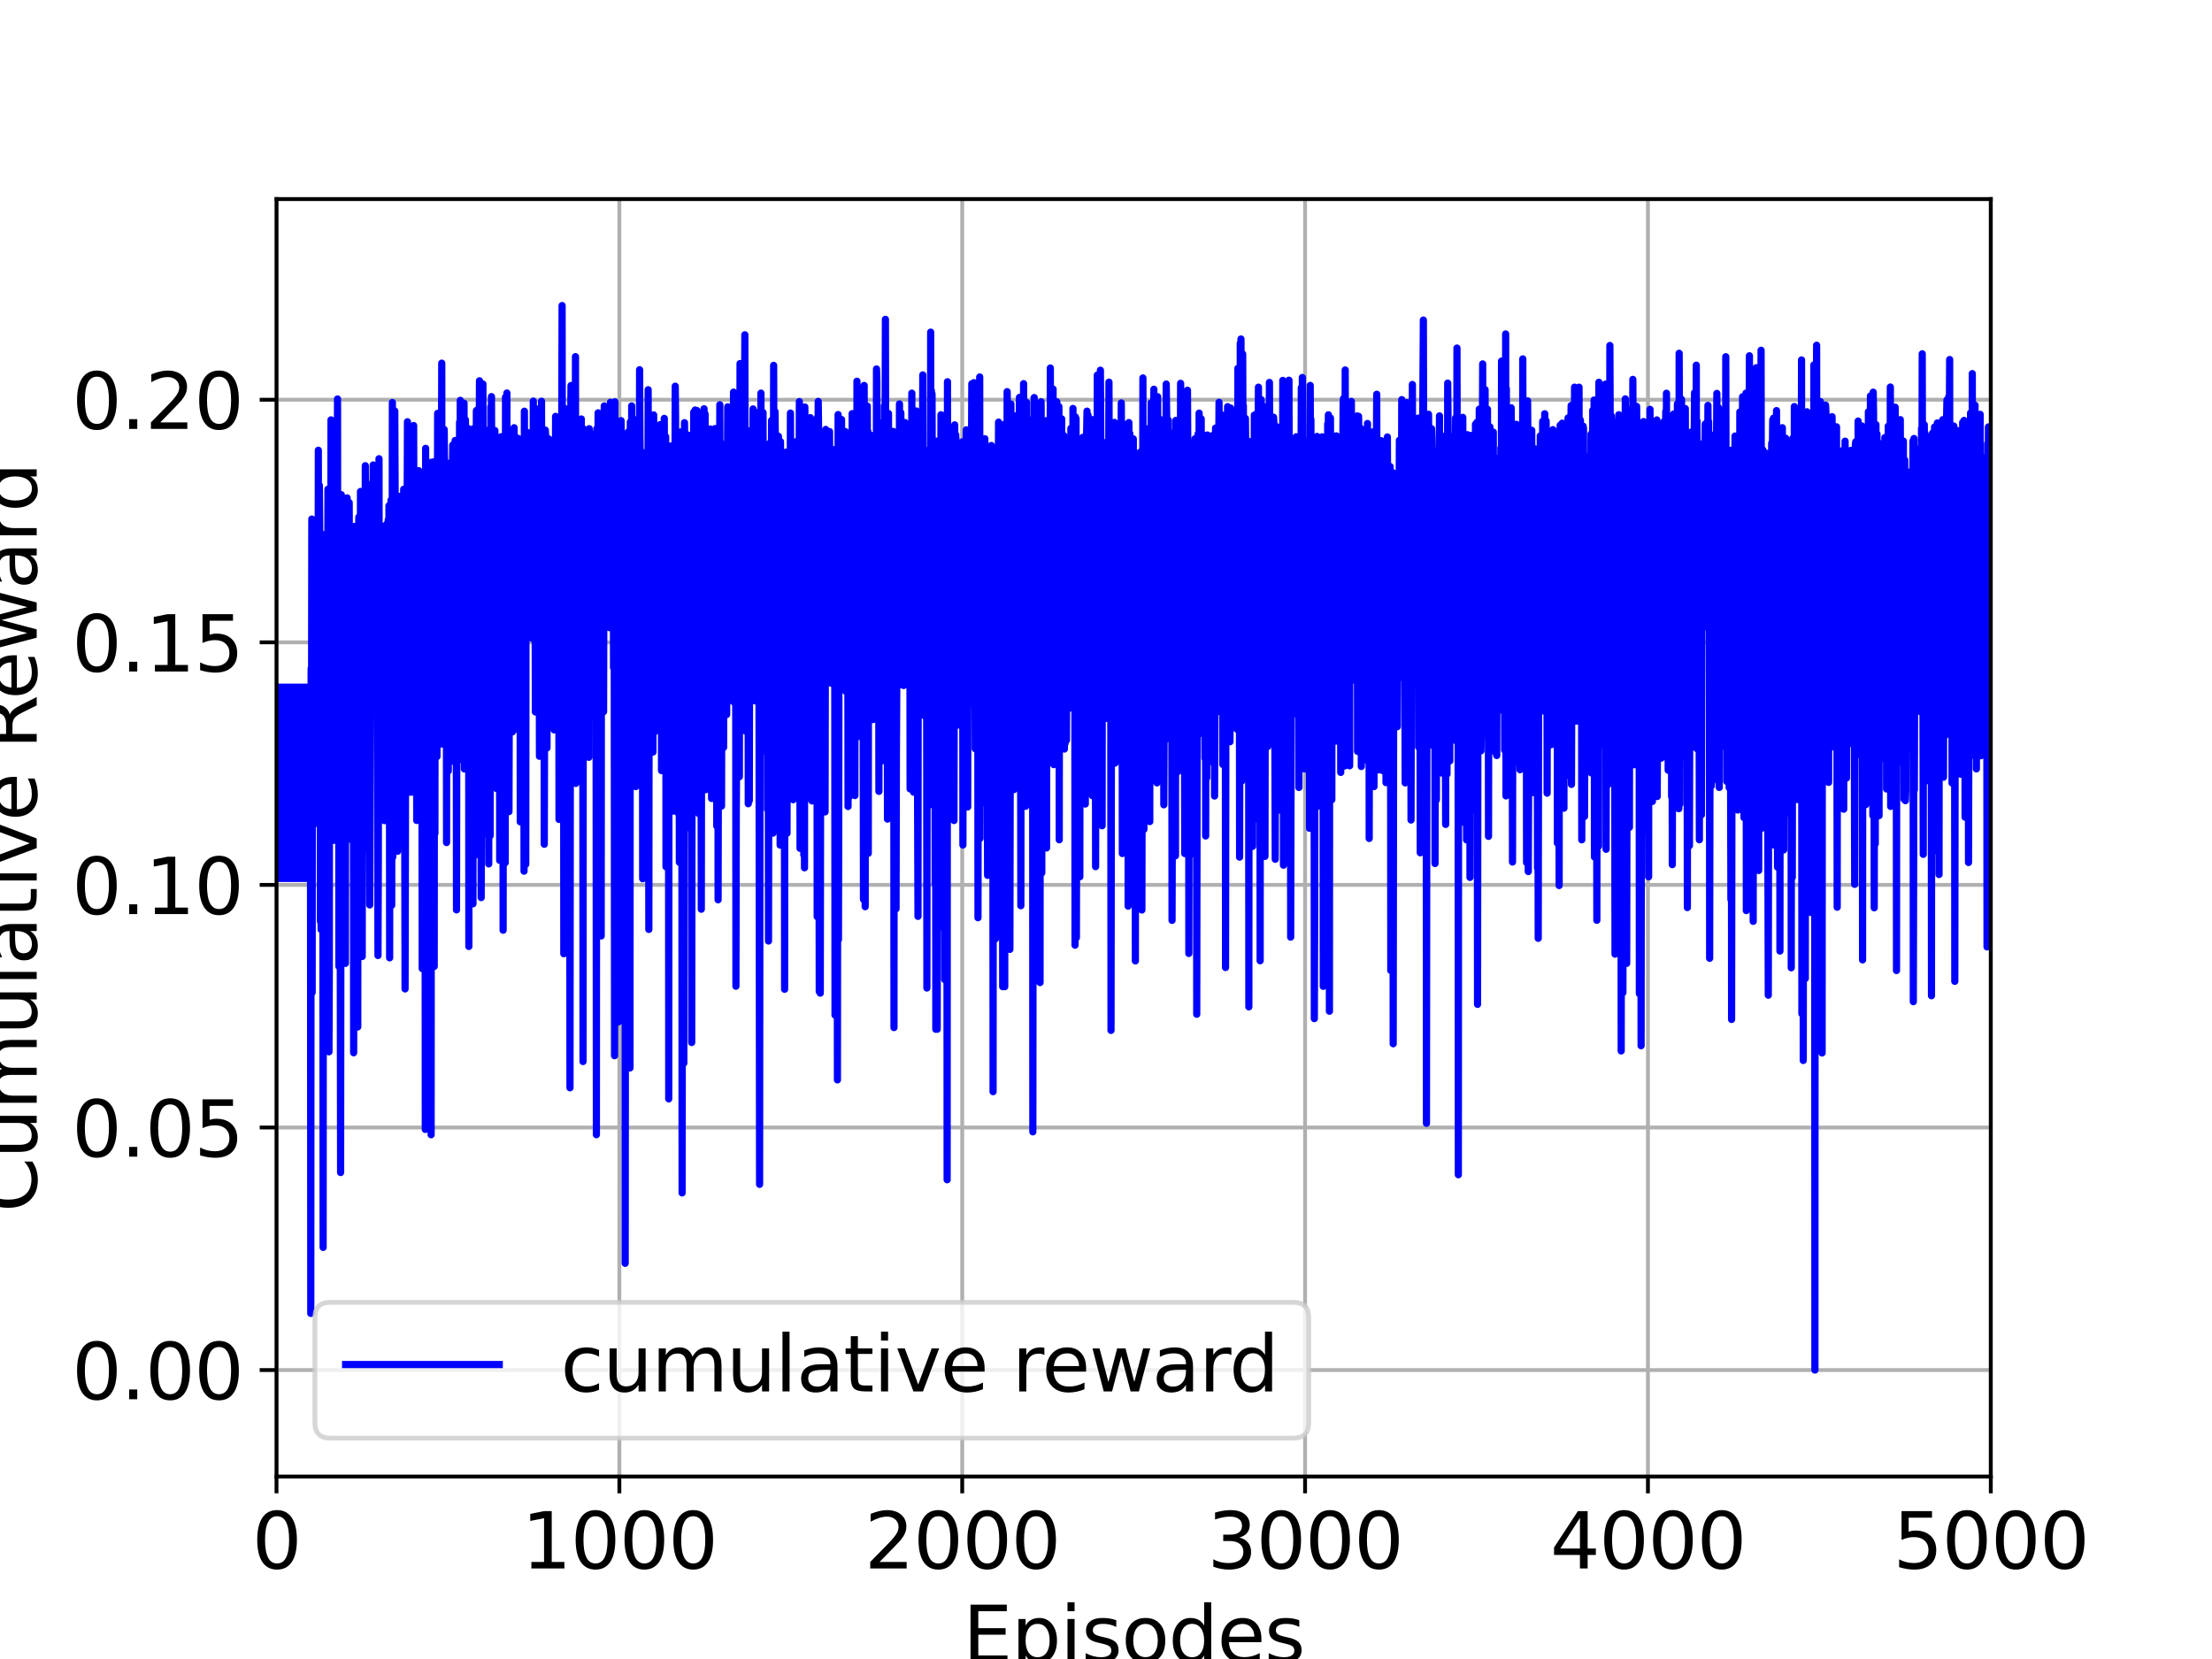 <?xml version="1.0" encoding="utf-8" standalone="no"?>
<!DOCTYPE svg PUBLIC "-//W3C//DTD SVG 1.1//EN"
  "http://www.w3.org/Graphics/SVG/1.1/DTD/svg11.dtd">
<svg xmlns:xlink="http://www.w3.org/1999/xlink" width="460.8pt" height="345.6pt" viewBox="0 0 460.8 345.6" xmlns="http://www.w3.org/2000/svg" version="1.1">
 <defs>
  <style type="text/css">*{stroke-linejoin: round; stroke-linecap: butt}</style>
 </defs>
 <g id="figure_1">
  <g id="patch_1">
   <path d="M 0 345.6 
L 460.8 345.6 
L 460.8 0 
L 0 0 
z
" style="fill: #ffffff"/>
  </g>
  <g id="axes_1">
   <g id="patch_2">
    <path d="M 57.6 307.584 
L 414.72 307.584 
L 414.72 41.472 
L 57.6 41.472 
z
" style="fill: #ffffff"/>
   </g>
   <g id="matplotlib.axis_1">
    <g id="xtick_1">
     <g id="line2d_1">
      <path d="M 57.6 307.584 
L 57.6 41.472 
" clip-path="url(#pef43a81ca6)" style="fill: none; stroke: #b0b0b0; stroke-width: 0.8; stroke-linecap: square"/>
     </g>
     <g id="line2d_2">
      <defs>
       <path id="m27956b5e29" d="M 0 0 
L 0 3.5 
" style="stroke: #000000; stroke-width: 0.8"/>
      </defs>
      <g>
       <use xlink:href="#m27956b5e29" x="57.6" y="307.584" style="stroke: #000000; stroke-width: 0.8"/>
      </g>
     </g>
     <g id="text_1">
      <!-- 0 -->
      <g transform="translate(52.51 326.741)scale(0.16 -0.16)">
       <defs>
        <path id="DejaVuSans-30" d="M 2034 4250 
Q 1547 4250 1301 3770 
Q 1056 3291 1056 2328 
Q 1056 1369 1301 889 
Q 1547 409 2034 409 
Q 2525 409 2770 889 
Q 3016 1369 3016 2328 
Q 3016 3291 2770 3770 
Q 2525 4250 2034 4250 
z
M 2034 4750 
Q 2819 4750 3233 4129 
Q 3647 3509 3647 2328 
Q 3647 1150 3233 529 
Q 2819 -91 2034 -91 
Q 1250 -91 836 529 
Q 422 1150 422 2328 
Q 422 3509 836 4129 
Q 1250 4750 2034 4750 
z
" transform="scale(0.016)"/>
       </defs>
       <use xlink:href="#DejaVuSans-30"/>
      </g>
     </g>
    </g>
    <g id="xtick_2">
     <g id="line2d_3">
      <path d="M 129.024 307.584 
L 129.024 41.472 
" clip-path="url(#pef43a81ca6)" style="fill: none; stroke: #b0b0b0; stroke-width: 0.8; stroke-linecap: square"/>
     </g>
     <g id="line2d_4">
      <g>
       <use xlink:href="#m27956b5e29" x="129.024" y="307.584" style="stroke: #000000; stroke-width: 0.8"/>
      </g>
     </g>
     <g id="text_2">
      <!-- 1000 -->
      <g transform="translate(108.664 326.741)scale(0.16 -0.16)">
       <defs>
        <path id="DejaVuSans-31" d="M 794 531 
L 1825 531 
L 1825 4091 
L 703 3866 
L 703 4441 
L 1819 4666 
L 2450 4666 
L 2450 531 
L 3481 531 
L 3481 0 
L 794 0 
L 794 531 
z
" transform="scale(0.016)"/>
       </defs>
       <use xlink:href="#DejaVuSans-31"/>
       <use xlink:href="#DejaVuSans-30" x="63.623"/>
       <use xlink:href="#DejaVuSans-30" x="127.246"/>
       <use xlink:href="#DejaVuSans-30" x="190.869"/>
      </g>
     </g>
    </g>
    <g id="xtick_3">
     <g id="line2d_5">
      <path d="M 200.448 307.584 
L 200.448 41.472 
" clip-path="url(#pef43a81ca6)" style="fill: none; stroke: #b0b0b0; stroke-width: 0.8; stroke-linecap: square"/>
     </g>
     <g id="line2d_6">
      <g>
       <use xlink:href="#m27956b5e29" x="200.448" y="307.584" style="stroke: #000000; stroke-width: 0.8"/>
      </g>
     </g>
     <g id="text_3">
      <!-- 2000 -->
      <g transform="translate(180.088 326.741)scale(0.16 -0.16)">
       <defs>
        <path id="DejaVuSans-32" d="M 1228 531 
L 3431 531 
L 3431 0 
L 469 0 
L 469 531 
Q 828 903 1448 1529 
Q 2069 2156 2228 2338 
Q 2531 2678 2651 2914 
Q 2772 3150 2772 3378 
Q 2772 3750 2511 3984 
Q 2250 4219 1831 4219 
Q 1534 4219 1204 4116 
Q 875 4013 500 3803 
L 500 4441 
Q 881 4594 1212 4672 
Q 1544 4750 1819 4750 
Q 2544 4750 2975 4387 
Q 3406 4025 3406 3419 
Q 3406 3131 3298 2873 
Q 3191 2616 2906 2266 
Q 2828 2175 2409 1742 
Q 1991 1309 1228 531 
z
" transform="scale(0.016)"/>
       </defs>
       <use xlink:href="#DejaVuSans-32"/>
       <use xlink:href="#DejaVuSans-30" x="63.623"/>
       <use xlink:href="#DejaVuSans-30" x="127.246"/>
       <use xlink:href="#DejaVuSans-30" x="190.869"/>
      </g>
     </g>
    </g>
    <g id="xtick_4">
     <g id="line2d_7">
      <path d="M 271.872 307.584 
L 271.872 41.472 
" clip-path="url(#pef43a81ca6)" style="fill: none; stroke: #b0b0b0; stroke-width: 0.8; stroke-linecap: square"/>
     </g>
     <g id="line2d_8">
      <g>
       <use xlink:href="#m27956b5e29" x="271.872" y="307.584" style="stroke: #000000; stroke-width: 0.8"/>
      </g>
     </g>
     <g id="text_4">
      <!-- 3000 -->
      <g transform="translate(251.512 326.741)scale(0.16 -0.16)">
       <defs>
        <path id="DejaVuSans-33" d="M 2597 2516 
Q 3050 2419 3304 2112 
Q 3559 1806 3559 1356 
Q 3559 666 3084 287 
Q 2609 -91 1734 -91 
Q 1441 -91 1130 -33 
Q 819 25 488 141 
L 488 750 
Q 750 597 1062 519 
Q 1375 441 1716 441 
Q 2309 441 2620 675 
Q 2931 909 2931 1356 
Q 2931 1769 2642 2001 
Q 2353 2234 1838 2234 
L 1294 2234 
L 1294 2753 
L 1863 2753 
Q 2328 2753 2575 2939 
Q 2822 3125 2822 3475 
Q 2822 3834 2567 4026 
Q 2313 4219 1838 4219 
Q 1578 4219 1281 4162 
Q 984 4106 628 3988 
L 628 4550 
Q 988 4650 1302 4700 
Q 1616 4750 1894 4750 
Q 2613 4750 3031 4423 
Q 3450 4097 3450 3541 
Q 3450 3153 3228 2886 
Q 3006 2619 2597 2516 
z
" transform="scale(0.016)"/>
       </defs>
       <use xlink:href="#DejaVuSans-33"/>
       <use xlink:href="#DejaVuSans-30" x="63.623"/>
       <use xlink:href="#DejaVuSans-30" x="127.246"/>
       <use xlink:href="#DejaVuSans-30" x="190.869"/>
      </g>
     </g>
    </g>
    <g id="xtick_5">
     <g id="line2d_9">
      <path d="M 343.296 307.584 
L 343.296 41.472 
" clip-path="url(#pef43a81ca6)" style="fill: none; stroke: #b0b0b0; stroke-width: 0.8; stroke-linecap: square"/>
     </g>
     <g id="line2d_10">
      <g>
       <use xlink:href="#m27956b5e29" x="343.296" y="307.584" style="stroke: #000000; stroke-width: 0.8"/>
      </g>
     </g>
     <g id="text_5">
      <!-- 4000 -->
      <g transform="translate(322.936 326.741)scale(0.16 -0.16)">
       <defs>
        <path id="DejaVuSans-34" d="M 2419 4116 
L 825 1625 
L 2419 1625 
L 2419 4116 
z
M 2253 4666 
L 3047 4666 
L 3047 1625 
L 3713 1625 
L 3713 1100 
L 3047 1100 
L 3047 0 
L 2419 0 
L 2419 1100 
L 313 1100 
L 313 1709 
L 2253 4666 
z
" transform="scale(0.016)"/>
       </defs>
       <use xlink:href="#DejaVuSans-34"/>
       <use xlink:href="#DejaVuSans-30" x="63.623"/>
       <use xlink:href="#DejaVuSans-30" x="127.246"/>
       <use xlink:href="#DejaVuSans-30" x="190.869"/>
      </g>
     </g>
    </g>
    <g id="xtick_6">
     <g id="line2d_11">
      <path d="M 414.72 307.584 
L 414.72 41.472 
" clip-path="url(#pef43a81ca6)" style="fill: none; stroke: #b0b0b0; stroke-width: 0.8; stroke-linecap: square"/>
     </g>
     <g id="line2d_12">
      <g>
       <use xlink:href="#m27956b5e29" x="414.72" y="307.584" style="stroke: #000000; stroke-width: 0.8"/>
      </g>
     </g>
     <g id="text_6">
      <!-- 5000 -->
      <g transform="translate(394.36 326.741)scale(0.16 -0.16)">
       <defs>
        <path id="DejaVuSans-35" d="M 691 4666 
L 3169 4666 
L 3169 4134 
L 1269 4134 
L 1269 2991 
Q 1406 3038 1543 3061 
Q 1681 3084 1819 3084 
Q 2600 3084 3056 2656 
Q 3513 2228 3513 1497 
Q 3513 744 3044 326 
Q 2575 -91 1722 -91 
Q 1428 -91 1123 -41 
Q 819 9 494 109 
L 494 744 
Q 775 591 1075 516 
Q 1375 441 1709 441 
Q 2250 441 2565 725 
Q 2881 1009 2881 1497 
Q 2881 1984 2565 2268 
Q 2250 2553 1709 2553 
Q 1456 2553 1204 2497 
Q 953 2441 691 2322 
L 691 4666 
z
" transform="scale(0.016)"/>
       </defs>
       <use xlink:href="#DejaVuSans-35"/>
       <use xlink:href="#DejaVuSans-30" x="63.623"/>
       <use xlink:href="#DejaVuSans-30" x="127.246"/>
       <use xlink:href="#DejaVuSans-30" x="190.869"/>
      </g>
     </g>
    </g>
    <g id="text_7">
     <!-- Episodes -->
     <g transform="translate(200.572 346.226)scale(0.16 -0.16)">
      <defs>
       <path id="DejaVuSans-45" d="M 628 4666 
L 3578 4666 
L 3578 4134 
L 1259 4134 
L 1259 2753 
L 3481 2753 
L 3481 2222 
L 1259 2222 
L 1259 531 
L 3634 531 
L 3634 0 
L 628 0 
L 628 4666 
z
" transform="scale(0.016)"/>
       <path id="DejaVuSans-70" d="M 1159 525 
L 1159 -1331 
L 581 -1331 
L 581 3500 
L 1159 3500 
L 1159 2969 
Q 1341 3281 1617 3432 
Q 1894 3584 2278 3584 
Q 2916 3584 3314 3078 
Q 3713 2572 3713 1747 
Q 3713 922 3314 415 
Q 2916 -91 2278 -91 
Q 1894 -91 1617 61 
Q 1341 213 1159 525 
z
M 3116 1747 
Q 3116 2381 2855 2742 
Q 2594 3103 2138 3103 
Q 1681 3103 1420 2742 
Q 1159 2381 1159 1747 
Q 1159 1113 1420 752 
Q 1681 391 2138 391 
Q 2594 391 2855 752 
Q 3116 1113 3116 1747 
z
" transform="scale(0.016)"/>
       <path id="DejaVuSans-69" d="M 603 3500 
L 1178 3500 
L 1178 0 
L 603 0 
L 603 3500 
z
M 603 4863 
L 1178 4863 
L 1178 4134 
L 603 4134 
L 603 4863 
z
" transform="scale(0.016)"/>
       <path id="DejaVuSans-73" d="M 2834 3397 
L 2834 2853 
Q 2591 2978 2328 3040 
Q 2066 3103 1784 3103 
Q 1356 3103 1142 2972 
Q 928 2841 928 2578 
Q 928 2378 1081 2264 
Q 1234 2150 1697 2047 
L 1894 2003 
Q 2506 1872 2764 1633 
Q 3022 1394 3022 966 
Q 3022 478 2636 193 
Q 2250 -91 1575 -91 
Q 1294 -91 989 -36 
Q 684 19 347 128 
L 347 722 
Q 666 556 975 473 
Q 1284 391 1588 391 
Q 1994 391 2212 530 
Q 2431 669 2431 922 
Q 2431 1156 2273 1281 
Q 2116 1406 1581 1522 
L 1381 1569 
Q 847 1681 609 1914 
Q 372 2147 372 2553 
Q 372 3047 722 3315 
Q 1072 3584 1716 3584 
Q 2034 3584 2315 3537 
Q 2597 3491 2834 3397 
z
" transform="scale(0.016)"/>
       <path id="DejaVuSans-6f" d="M 1959 3097 
Q 1497 3097 1228 2736 
Q 959 2375 959 1747 
Q 959 1119 1226 758 
Q 1494 397 1959 397 
Q 2419 397 2687 759 
Q 2956 1122 2956 1747 
Q 2956 2369 2687 2733 
Q 2419 3097 1959 3097 
z
M 1959 3584 
Q 2709 3584 3137 3096 
Q 3566 2609 3566 1747 
Q 3566 888 3137 398 
Q 2709 -91 1959 -91 
Q 1206 -91 779 398 
Q 353 888 353 1747 
Q 353 2609 779 3096 
Q 1206 3584 1959 3584 
z
" transform="scale(0.016)"/>
       <path id="DejaVuSans-64" d="M 2906 2969 
L 2906 4863 
L 3481 4863 
L 3481 0 
L 2906 0 
L 2906 525 
Q 2725 213 2448 61 
Q 2172 -91 1784 -91 
Q 1150 -91 751 415 
Q 353 922 353 1747 
Q 353 2572 751 3078 
Q 1150 3584 1784 3584 
Q 2172 3584 2448 3432 
Q 2725 3281 2906 2969 
z
M 947 1747 
Q 947 1113 1208 752 
Q 1469 391 1925 391 
Q 2381 391 2643 752 
Q 2906 1113 2906 1747 
Q 2906 2381 2643 2742 
Q 2381 3103 1925 3103 
Q 1469 3103 1208 2742 
Q 947 2381 947 1747 
z
" transform="scale(0.016)"/>
       <path id="DejaVuSans-65" d="M 3597 1894 
L 3597 1613 
L 953 1613 
Q 991 1019 1311 708 
Q 1631 397 2203 397 
Q 2534 397 2845 478 
Q 3156 559 3463 722 
L 3463 178 
Q 3153 47 2828 -22 
Q 2503 -91 2169 -91 
Q 1331 -91 842 396 
Q 353 884 353 1716 
Q 353 2575 817 3079 
Q 1281 3584 2069 3584 
Q 2775 3584 3186 3129 
Q 3597 2675 3597 1894 
z
M 3022 2063 
Q 3016 2534 2758 2815 
Q 2500 3097 2075 3097 
Q 1594 3097 1305 2825 
Q 1016 2553 972 2059 
L 3022 2063 
z
" transform="scale(0.016)"/>
      </defs>
      <use xlink:href="#DejaVuSans-45"/>
      <use xlink:href="#DejaVuSans-70" x="63.184"/>
      <use xlink:href="#DejaVuSans-69" x="126.66"/>
      <use xlink:href="#DejaVuSans-73" x="154.443"/>
      <use xlink:href="#DejaVuSans-6f" x="206.543"/>
      <use xlink:href="#DejaVuSans-64" x="267.725"/>
      <use xlink:href="#DejaVuSans-65" x="331.201"/>
      <use xlink:href="#DejaVuSans-73" x="392.725"/>
     </g>
    </g>
   </g>
   <g id="matplotlib.axis_2">
    <g id="ytick_1">
     <g id="line2d_13">
      <path d="M 57.6 285.408 
L 414.72 285.408 
" clip-path="url(#pef43a81ca6)" style="fill: none; stroke: #b0b0b0; stroke-width: 0.8; stroke-linecap: square"/>
     </g>
     <g id="line2d_14">
      <defs>
       <path id="m3139beabc8" d="M 0 0 
L -3.5 0 
" style="stroke: #000000; stroke-width: 0.8"/>
      </defs>
      <g>
       <use xlink:href="#m3139beabc8" x="57.6" y="285.408" style="stroke: #000000; stroke-width: 0.8"/>
      </g>
     </g>
     <g id="text_8">
      <!-- 0.00 -->
      <g transform="translate(14.975 291.487)scale(0.16 -0.16)">
       <defs>
        <path id="DejaVuSans-2e" d="M 684 794 
L 1344 794 
L 1344 0 
L 684 0 
L 684 794 
z
" transform="scale(0.016)"/>
       </defs>
       <use xlink:href="#DejaVuSans-30"/>
       <use xlink:href="#DejaVuSans-2e" x="63.623"/>
       <use xlink:href="#DejaVuSans-30" x="95.41"/>
       <use xlink:href="#DejaVuSans-30" x="159.033"/>
      </g>
     </g>
    </g>
    <g id="ytick_2">
     <g id="line2d_15">
      <path d="M 57.6 234.874 
L 414.72 234.874 
" clip-path="url(#pef43a81ca6)" style="fill: none; stroke: #b0b0b0; stroke-width: 0.8; stroke-linecap: square"/>
     </g>
     <g id="line2d_16">
      <g>
       <use xlink:href="#m3139beabc8" x="57.6" y="234.874" style="stroke: #000000; stroke-width: 0.8"/>
      </g>
     </g>
     <g id="text_9">
      <!-- 0.05 -->
      <g transform="translate(14.975 240.953)scale(0.16 -0.16)">
       <use xlink:href="#DejaVuSans-30"/>
       <use xlink:href="#DejaVuSans-2e" x="63.623"/>
       <use xlink:href="#DejaVuSans-30" x="95.41"/>
       <use xlink:href="#DejaVuSans-35" x="159.033"/>
      </g>
     </g>
    </g>
    <g id="ytick_3">
     <g id="line2d_17">
      <path d="M 57.6 184.341 
L 414.72 184.341 
" clip-path="url(#pef43a81ca6)" style="fill: none; stroke: #b0b0b0; stroke-width: 0.8; stroke-linecap: square"/>
     </g>
     <g id="line2d_18">
      <g>
       <use xlink:href="#m3139beabc8" x="57.6" y="184.341" style="stroke: #000000; stroke-width: 0.8"/>
      </g>
     </g>
     <g id="text_10">
      <!-- 0.10 -->
      <g transform="translate(14.975 190.42)scale(0.16 -0.16)">
       <use xlink:href="#DejaVuSans-30"/>
       <use xlink:href="#DejaVuSans-2e" x="63.623"/>
       <use xlink:href="#DejaVuSans-31" x="95.41"/>
       <use xlink:href="#DejaVuSans-30" x="159.033"/>
      </g>
     </g>
    </g>
    <g id="ytick_4">
     <g id="line2d_19">
      <path d="M 57.6 133.807 
L 414.72 133.807 
" clip-path="url(#pef43a81ca6)" style="fill: none; stroke: #b0b0b0; stroke-width: 0.8; stroke-linecap: square"/>
     </g>
     <g id="line2d_20">
      <g>
       <use xlink:href="#m3139beabc8" x="57.6" y="133.807" style="stroke: #000000; stroke-width: 0.8"/>
      </g>
     </g>
     <g id="text_11">
      <!-- 0.15 -->
      <g transform="translate(14.975 139.886)scale(0.16 -0.16)">
       <use xlink:href="#DejaVuSans-30"/>
       <use xlink:href="#DejaVuSans-2e" x="63.623"/>
       <use xlink:href="#DejaVuSans-31" x="95.41"/>
       <use xlink:href="#DejaVuSans-35" x="159.033"/>
      </g>
     </g>
    </g>
    <g id="ytick_5">
     <g id="line2d_21">
      <path d="M 57.6 83.274 
L 414.72 83.274 
" clip-path="url(#pef43a81ca6)" style="fill: none; stroke: #b0b0b0; stroke-width: 0.8; stroke-linecap: square"/>
     </g>
     <g id="line2d_22">
      <g>
       <use xlink:href="#m3139beabc8" x="57.6" y="83.274" style="stroke: #000000; stroke-width: 0.8"/>
      </g>
     </g>
     <g id="text_12">
      <!-- 0.20 -->
      <g transform="translate(14.975 89.352)scale(0.16 -0.16)">
       <use xlink:href="#DejaVuSans-30"/>
       <use xlink:href="#DejaVuSans-2e" x="63.623"/>
       <use xlink:href="#DejaVuSans-32" x="95.41"/>
       <use xlink:href="#DejaVuSans-30" x="159.033"/>
      </g>
     </g>
    </g>
    <g id="text_13">
     <!-- Cumulative Reward -->
     <g transform="translate(7.647 252.524)rotate(-90)scale(0.16 -0.16)">
      <defs>
       <path id="DejaVuSans-43" d="M 4122 4306 
L 4122 3641 
Q 3803 3938 3442 4084 
Q 3081 4231 2675 4231 
Q 1875 4231 1450 3742 
Q 1025 3253 1025 2328 
Q 1025 1406 1450 917 
Q 1875 428 2675 428 
Q 3081 428 3442 575 
Q 3803 722 4122 1019 
L 4122 359 
Q 3791 134 3420 21 
Q 3050 -91 2638 -91 
Q 1578 -91 968 557 
Q 359 1206 359 2328 
Q 359 3453 968 4101 
Q 1578 4750 2638 4750 
Q 3056 4750 3426 4639 
Q 3797 4528 4122 4306 
z
" transform="scale(0.016)"/>
       <path id="DejaVuSans-75" d="M 544 1381 
L 544 3500 
L 1119 3500 
L 1119 1403 
Q 1119 906 1312 657 
Q 1506 409 1894 409 
Q 2359 409 2629 706 
Q 2900 1003 2900 1516 
L 2900 3500 
L 3475 3500 
L 3475 0 
L 2900 0 
L 2900 538 
Q 2691 219 2414 64 
Q 2138 -91 1772 -91 
Q 1169 -91 856 284 
Q 544 659 544 1381 
z
M 1991 3584 
L 1991 3584 
z
" transform="scale(0.016)"/>
       <path id="DejaVuSans-6d" d="M 3328 2828 
Q 3544 3216 3844 3400 
Q 4144 3584 4550 3584 
Q 5097 3584 5394 3201 
Q 5691 2819 5691 2113 
L 5691 0 
L 5113 0 
L 5113 2094 
Q 5113 2597 4934 2840 
Q 4756 3084 4391 3084 
Q 3944 3084 3684 2787 
Q 3425 2491 3425 1978 
L 3425 0 
L 2847 0 
L 2847 2094 
Q 2847 2600 2669 2842 
Q 2491 3084 2119 3084 
Q 1678 3084 1418 2786 
Q 1159 2488 1159 1978 
L 1159 0 
L 581 0 
L 581 3500 
L 1159 3500 
L 1159 2956 
Q 1356 3278 1631 3431 
Q 1906 3584 2284 3584 
Q 2666 3584 2933 3390 
Q 3200 3197 3328 2828 
z
" transform="scale(0.016)"/>
       <path id="DejaVuSans-6c" d="M 603 4863 
L 1178 4863 
L 1178 0 
L 603 0 
L 603 4863 
z
" transform="scale(0.016)"/>
       <path id="DejaVuSans-61" d="M 2194 1759 
Q 1497 1759 1228 1600 
Q 959 1441 959 1056 
Q 959 750 1161 570 
Q 1363 391 1709 391 
Q 2188 391 2477 730 
Q 2766 1069 2766 1631 
L 2766 1759 
L 2194 1759 
z
M 3341 1997 
L 3341 0 
L 2766 0 
L 2766 531 
Q 2569 213 2275 61 
Q 1981 -91 1556 -91 
Q 1019 -91 701 211 
Q 384 513 384 1019 
Q 384 1609 779 1909 
Q 1175 2209 1959 2209 
L 2766 2209 
L 2766 2266 
Q 2766 2663 2505 2880 
Q 2244 3097 1772 3097 
Q 1472 3097 1187 3025 
Q 903 2953 641 2809 
L 641 3341 
Q 956 3463 1253 3523 
Q 1550 3584 1831 3584 
Q 2591 3584 2966 3190 
Q 3341 2797 3341 1997 
z
" transform="scale(0.016)"/>
       <path id="DejaVuSans-74" d="M 1172 4494 
L 1172 3500 
L 2356 3500 
L 2356 3053 
L 1172 3053 
L 1172 1153 
Q 1172 725 1289 603 
Q 1406 481 1766 481 
L 2356 481 
L 2356 0 
L 1766 0 
Q 1100 0 847 248 
Q 594 497 594 1153 
L 594 3053 
L 172 3053 
L 172 3500 
L 594 3500 
L 594 4494 
L 1172 4494 
z
" transform="scale(0.016)"/>
       <path id="DejaVuSans-76" d="M 191 3500 
L 800 3500 
L 1894 563 
L 2988 3500 
L 3597 3500 
L 2284 0 
L 1503 0 
L 191 3500 
z
" transform="scale(0.016)"/>
       <path id="DejaVuSans-20" transform="scale(0.016)"/>
       <path id="DejaVuSans-52" d="M 2841 2188 
Q 3044 2119 3236 1894 
Q 3428 1669 3622 1275 
L 4263 0 
L 3584 0 
L 2988 1197 
Q 2756 1666 2539 1819 
Q 2322 1972 1947 1972 
L 1259 1972 
L 1259 0 
L 628 0 
L 628 4666 
L 2053 4666 
Q 2853 4666 3247 4331 
Q 3641 3997 3641 3322 
Q 3641 2881 3436 2590 
Q 3231 2300 2841 2188 
z
M 1259 4147 
L 1259 2491 
L 2053 2491 
Q 2509 2491 2742 2702 
Q 2975 2913 2975 3322 
Q 2975 3731 2742 3939 
Q 2509 4147 2053 4147 
L 1259 4147 
z
" transform="scale(0.016)"/>
       <path id="DejaVuSans-77" d="M 269 3500 
L 844 3500 
L 1563 769 
L 2278 3500 
L 2956 3500 
L 3675 769 
L 4391 3500 
L 4966 3500 
L 4050 0 
L 3372 0 
L 2619 2869 
L 1863 0 
L 1184 0 
L 269 3500 
z
" transform="scale(0.016)"/>
       <path id="DejaVuSans-72" d="M 2631 2963 
Q 2534 3019 2420 3045 
Q 2306 3072 2169 3072 
Q 1681 3072 1420 2755 
Q 1159 2438 1159 1844 
L 1159 0 
L 581 0 
L 581 3500 
L 1159 3500 
L 1159 2956 
Q 1341 3275 1631 3429 
Q 1922 3584 2338 3584 
Q 2397 3584 2469 3576 
Q 2541 3569 2628 3553 
L 2631 2963 
z
" transform="scale(0.016)"/>
      </defs>
      <use xlink:href="#DejaVuSans-43"/>
      <use xlink:href="#DejaVuSans-75" x="69.824"/>
      <use xlink:href="#DejaVuSans-6d" x="133.203"/>
      <use xlink:href="#DejaVuSans-75" x="230.615"/>
      <use xlink:href="#DejaVuSans-6c" x="293.994"/>
      <use xlink:href="#DejaVuSans-61" x="321.777"/>
      <use xlink:href="#DejaVuSans-74" x="383.057"/>
      <use xlink:href="#DejaVuSans-69" x="422.266"/>
      <use xlink:href="#DejaVuSans-76" x="450.049"/>
      <use xlink:href="#DejaVuSans-65" x="509.229"/>
      <use xlink:href="#DejaVuSans-20" x="570.752"/>
      <use xlink:href="#DejaVuSans-52" x="602.539"/>
      <use xlink:href="#DejaVuSans-65" x="667.521"/>
      <use xlink:href="#DejaVuSans-77" x="729.045"/>
      <use xlink:href="#DejaVuSans-61" x="810.832"/>
      <use xlink:href="#DejaVuSans-72" x="872.111"/>
      <use xlink:href="#DejaVuSans-64" x="911.475"/>
     </g>
    </g>
   </g>
   <g id="line2d_23">
    <path d="M 57.6 143.49 
L 57.743 182.992 
L 57.814 143.151 
L 57.886 143.49 
L 58.029 182.992 
L 58.1 143.151 
L 58.171 143.49 
L 58.314 182.992 
L 58.386 143.151 
L 58.457 143.49 
L 58.6 182.992 
L 58.671 143.151 
L 58.743 143.49 
L 58.886 182.992 
L 58.957 143.151 
L 59.028 143.49 
L 59.171 182.992 
L 59.243 143.151 
L 59.314 143.49 
L 59.457 182.992 
L 59.528 143.151 
L 59.6 143.49 
L 59.743 182.992 
L 59.814 143.151 
L 59.886 143.49 
L 60.028 182.992 
L 60.1 143.151 
L 60.171 143.49 
L 60.314 182.992 
L 60.386 143.151 
L 60.457 143.49 
L 60.6 182.992 
L 60.671 143.151 
L 60.743 143.49 
L 60.886 182.992 
L 60.957 143.151 
L 61.028 143.49 
L 61.171 182.992 
L 61.243 143.151 
L 61.314 143.49 
L 61.457 182.992 
L 61.528 143.151 
L 61.6 143.49 
L 61.743 182.992 
L 61.814 143.151 
L 61.885 143.49 
L 62.028 182.992 
L 62.1 143.151 
L 62.171 143.49 
L 62.314 182.992 
L 62.385 143.151 
L 62.457 143.49 
L 62.6 182.992 
L 62.671 143.151 
L 62.743 143.49 
L 62.885 182.992 
L 62.957 143.151 
L 63.028 143.49 
L 63.171 182.992 
L 63.242 143.151 
L 63.314 143.49 
L 63.457 182.992 
L 63.528 143.151 
L 63.6 143.49 
L 63.742 182.992 
L 63.814 143.151 
L 63.885 143.49 
L 64.028 182.992 
L 64.1 143.151 
L 64.171 143.49 
L 64.314 182.992 
L 64.385 143.151 
L 64.457 143.49 
L 64.6 182.992 
L 64.671 143.151 
L 64.742 273.609 
L 64.814 139.255 
L 64.885 162.368 
L 64.957 108.133 
L 65.028 206.756 
L 65.1 112.295 
L 65.171 165.786 
L 65.242 149.035 
L 65.314 133.236 
L 65.385 154.046 
L 65.457 153.46 
L 65.599 112.844 
L 65.671 144.896 
L 65.742 114.417 
L 65.885 171.516 
L 66.099 121.007 
L 66.242 149.068 
L 66.314 93.792 
L 66.385 156.102 
L 66.528 101.103 
L 66.671 117.877 
L 66.742 191.922 
L 66.814 161.131 
L 66.885 193.633 
L 66.957 144.601 
L 67.028 167.135 
L 67.099 134.104 
L 67.171 188.078 
L 67.242 156.831 
L 67.314 259.858 
L 67.385 111.38 
L 67.457 140.695 
L 67.599 112.445 
L 67.671 199.813 
L 67.742 132.909 
L 67.885 213.762 
L 67.956 119.602 
L 68.028 154.737 
L 68.099 161.652 
L 68.171 151.405 
L 68.242 183.127 
L 68.314 101.91 
L 68.385 122.108 
L 68.456 114.548 
L 68.528 219.111 
L 68.599 201.979 
L 68.671 106.387 
L 68.742 161.794 
L 68.814 117.891 
L 68.885 153.011 
L 68.956 87.464 
L 69.028 119.45 
L 69.099 111.492 
L 69.385 149.047 
L 69.456 131.7 
L 69.528 175.061 
L 69.671 126.829 
L 69.742 121.227 
L 69.814 161.552 
L 69.885 108.423 
L 69.956 159.8 
L 70.028 146.497 
L 70.171 111.341 
L 70.242 120.721 
L 70.313 83.112 
L 70.385 170.441 
L 70.456 170.291 
L 70.528 126.307 
L 70.599 201.331 
L 70.742 105.671 
L 70.956 244.259 
L 71.099 103.054 
L 71.171 159.739 
L 71.313 112.047 
L 71.385 172.145 
L 71.456 148.522 
L 71.599 113.637 
L 71.671 178.645 
L 71.742 107.246 
L 71.813 128.882 
L 71.885 104.581 
L 71.956 200.695 
L 72.028 105.451 
L 72.099 119.384 
L 72.17 122.16 
L 72.242 146.435 
L 72.313 103.723 
L 72.385 170.184 
L 72.528 108.42 
L 72.599 107.043 
L 72.67 123.991 
L 72.742 104.7 
L 72.885 155.57 
L 73.099 123.879 
L 73.242 174.96 
L 73.313 122.513 
L 73.385 129.099 
L 73.456 161.373 
L 73.528 116.189 
L 73.599 127.374 
L 73.67 219.306 
L 73.742 187.242 
L 73.813 109.662 
L 73.885 143.657 
L 73.956 196.845 
L 74.028 173.677 
L 74.17 150.789 
L 74.242 113.473 
L 74.313 175.549 
L 74.385 111.367 
L 74.456 113.375 
L 74.527 213.933 
L 74.599 133.856 
L 74.67 166.527 
L 74.742 107.742 
L 74.813 121.166 
L 74.885 123.896 
L 74.956 162.265 
L 75.099 102.381 
L 75.242 152.888 
L 75.313 121.693 
L 75.385 122.014 
L 75.456 199.26 
L 75.527 111.474 
L 75.599 152.037 
L 75.67 110.038 
L 75.742 142.551 
L 75.813 120.153 
L 75.885 130.817 
L 75.956 176.794 
L 76.099 97.013 
L 76.242 148.795 
L 76.313 138.062 
L 76.385 117.334 
L 76.456 152.727 
L 76.527 139.44 
L 76.599 150.923 
L 76.67 102.864 
L 76.742 116.958 
L 76.813 129.519 
L 77.027 188.513 
L 77.17 124.364 
L 77.242 111.382 
L 77.313 119.472 
L 77.384 143.419 
L 77.456 100.724 
L 77.527 100.847 
L 77.599 118.013 
L 77.742 96.861 
L 77.813 141.866 
L 77.956 103.001 
L 78.027 141.591 
L 78.17 100.691 
L 78.242 106.536 
L 78.313 111.692 
L 78.384 138 
L 78.527 112.264 
L 78.742 199.047 
L 78.813 179.151 
L 78.956 95.557 
L 79.027 154.099 
L 79.099 112.491 
L 79.17 114.694 
L 79.313 157.74 
L 79.384 126.701 
L 79.456 145.133 
L 79.527 121.299 
L 79.599 130.138 
L 79.67 122.195 
L 79.741 142.255 
L 79.956 111.829 
L 80.027 120.831 
L 80.099 170.96 
L 80.241 109.489 
L 80.313 130.883 
L 80.456 112.006 
L 80.527 135.324 
L 80.67 109.049 
L 80.741 109.667 
L 80.813 134.577 
L 80.884 108.267 
L 80.956 163.359 
L 81.027 105.34 
L 81.098 107.78 
L 81.17 199.537 
L 81.241 119.457 
L 81.313 174.269 
L 81.456 104.182 
L 81.527 124.336 
L 81.598 188.599 
L 81.741 83.85 
L 81.813 178.568 
L 81.884 127.314 
L 81.956 147.069 
L 82.027 112.068 
L 82.098 120.999 
L 82.241 85.624 
L 82.456 138.908 
L 82.527 105.858 
L 82.598 114.157 
L 82.741 121.517 
L 82.813 177.348 
L 82.956 107.776 
L 83.027 103.396 
L 83.17 166.655 
L 83.313 116.764 
L 83.455 161.607 
L 83.527 112.74 
L 83.598 160.169 
L 83.67 151.435 
L 83.741 105.563 
L 83.813 109.923 
L 83.884 162.97 
L 84.027 110.801 
L 84.098 101.914 
L 84.17 104.967 
L 84.384 206.01 
L 84.598 109.125 
L 84.67 112.307 
L 84.741 126.51 
L 84.884 87.854 
L 84.955 124.076 
L 85.027 122.672 
L 85.098 118.308 
L 85.17 120.543 
L 85.241 128.674 
L 85.313 165.033 
L 85.455 103.223 
L 85.598 135.98 
L 85.67 94.132 
L 85.741 165.023 
L 85.812 114.312 
L 85.884 131.017 
L 85.955 130.911 
L 86.098 146.716 
L 86.17 88.643 
L 86.241 115.405 
L 86.384 126.657 
L 86.455 103.831 
L 86.527 106.673 
L 86.67 109.524 
L 86.741 112.474 
L 86.812 170.922 
L 86.955 119.909 
L 87.027 126.047 
L 87.098 123.792 
L 87.17 160.062 
L 87.241 98.049 
L 87.312 128.278 
L 87.527 108.811 
L 87.598 161.079 
L 87.67 145.126 
L 87.741 160.854 
L 87.812 121.818 
L 87.884 141.379 
L 87.955 201.775 
L 88.098 110.74 
L 88.169 120.741 
L 88.241 161.123 
L 88.312 111.587 
L 88.384 146.643 
L 88.455 111.323 
L 88.527 135.405 
L 88.598 235.284 
L 88.669 93.394 
L 88.741 151.399 
L 88.812 152.695 
L 88.884 151.747 
L 88.955 106.761 
L 89.027 149.33 
L 89.098 126.039 
L 89.169 103.109 
L 89.241 219.358 
L 89.312 134.455 
L 89.384 214.122 
L 89.455 107.284 
L 89.527 185.672 
L 89.598 99.082 
L 89.669 115.207 
L 89.741 103.268 
L 89.812 236.39 
L 89.884 96.293 
L 89.955 104.804 
L 90.098 155.714 
L 90.241 98.783 
L 90.312 123.932 
L 90.384 96.192 
L 90.455 201.33 
L 90.526 104.884 
L 90.598 173.632 
L 90.669 104.107 
L 90.741 112.653 
L 90.812 109.881 
L 90.884 100.686 
L 91.026 157.62 
L 91.169 86.102 
L 91.241 91.061 
L 91.312 146.483 
L 91.384 126.129 
L 91.526 93.074 
L 91.598 106.19 
L 91.669 93.141 
L 91.884 120.241 
L 92.026 75.648 
L 92.098 155.007 
L 92.241 99.06 
L 92.312 153.583 
L 92.383 138.623 
L 92.526 89.465 
L 92.883 117.413 
L 92.955 99.96 
L 93.026 175.518 
L 93.098 102.584 
L 93.169 139.672 
L 93.241 96.477 
L 93.383 160.624 
L 93.455 101.796 
L 93.526 108.335 
L 93.598 110.069 
L 93.669 116.772 
L 93.741 106.978 
L 93.812 107.306 
L 93.883 105.301 
L 93.955 109.304 
L 94.026 122.346 
L 94.312 92.711 
L 94.383 158.588 
L 94.455 100.085 
L 94.526 108.906 
L 94.598 149.615 
L 94.74 94.888 
L 94.812 91.76 
L 95.026 119.72 
L 95.098 189.547 
L 95.24 109.199 
L 95.383 91.864 
L 95.598 121.403 
L 95.74 87.918 
L 95.812 118.538 
L 95.883 83.398 
L 96.026 150.159 
L 96.169 114.41 
L 96.24 158.281 
L 96.312 88.799 
L 96.383 99.272 
L 96.455 97.466 
L 96.526 112.741 
L 96.598 107.425 
L 96.669 83.986 
L 96.74 160.191 
L 96.812 122.035 
L 96.883 116.412 
L 96.955 87.45 
L 97.026 99.96 
L 97.097 147.593 
L 97.169 106.032 
L 97.24 109.771 
L 97.312 95.041 
L 97.526 127.885 
L 97.597 89.294 
L 97.669 197.169 
L 97.74 110.841 
L 97.812 146.691 
L 97.883 104.645 
L 97.955 132.401 
L 98.026 109.494 
L 98.097 111.18 
L 98.169 153.113 
L 98.24 101.043 
L 98.312 109.737 
L 98.383 108.652 
L 98.455 96.954 
L 98.526 188.282 
L 98.597 89.328 
L 98.669 93.646 
L 98.812 122.645 
L 98.883 178.241 
L 98.954 104.28 
L 99.026 118.136 
L 99.097 90.365 
L 99.169 104.378 
L 99.24 85.557 
L 99.312 110.192 
L 99.383 85.409 
L 99.526 122.873 
L 99.597 104.137 
L 99.669 108.283 
L 99.74 135.609 
L 99.883 79.322 
L 99.954 125.763 
L 100.026 89.698 
L 100.097 167.155 
L 100.169 96.466 
L 100.24 186.987 
L 100.454 91.81 
L 100.526 92.701 
L 100.597 80 
L 100.74 172.572 
L 100.812 95.102 
L 100.883 96.227 
L 100.954 95.457 
L 101.026 121.102 
L 101.097 112.193 
L 101.169 89.619 
L 101.24 124.998 
L 101.454 93.177 
L 101.526 173.779 
L 101.597 91.602 
L 101.669 102.578 
L 101.811 179.974 
L 101.954 95.617 
L 102.026 134.219 
L 102.097 174.121 
L 102.24 84.73 
L 102.311 105.477 
L 102.383 82.619 
L 102.454 101.682 
L 102.526 95.834 
L 102.597 104.059 
L 102.669 101.472 
L 102.74 101.163 
L 102.811 97.719 
L 102.954 139.742 
L 103.026 122.118 
L 103.097 89.682 
L 103.24 152.857 
L 103.311 147.513 
L 103.383 103.107 
L 103.454 164.281 
L 103.526 102.674 
L 103.597 122.257 
L 103.668 108.134 
L 103.74 157.774 
L 103.883 98.327 
L 103.954 160.498 
L 104.026 91.337 
L 104.097 179.229 
L 104.24 96.949 
L 104.311 143.221 
L 104.383 90.976 
L 104.454 128.917 
L 104.526 98.99 
L 104.668 130.034 
L 104.74 109.558 
L 104.811 193.779 
L 104.883 110.723 
L 104.954 148.692 
L 105.026 163.035 
L 105.168 109.916 
L 105.24 179.733 
L 105.311 82.722 
L 105.383 90.053 
L 105.454 92.872 
L 105.526 107.314 
L 105.597 81.868 
L 105.668 143.62 
L 105.74 113.187 
L 105.811 90.444 
L 105.883 152.476 
L 105.954 145.174 
L 106.025 169.078 
L 106.24 95.572 
L 106.311 115.371 
L 106.383 101.264 
L 106.454 112.933 
L 106.525 104.294 
L 106.597 111.586 
L 106.668 103.385 
L 106.74 152.467 
L 106.811 105.998 
L 106.883 121.692 
L 106.954 123.735 
L 107.097 89.102 
L 107.24 104.497 
L 107.311 107.345 
L 107.383 91.128 
L 107.454 99.582 
L 107.597 148.965 
L 107.74 104.478 
L 107.811 102.495 
L 107.882 91.293 
L 107.954 95.424 
L 108.025 95.481 
L 108.168 152.209 
L 108.311 99.975 
L 108.382 171.205 
L 108.525 99.277 
L 108.597 102.366 
L 108.668 119.275 
L 108.74 97.438 
L 108.811 141.213 
L 108.882 106.436 
L 108.954 159.107 
L 109.025 91.269 
L 109.097 118.112 
L 109.168 181.484 
L 109.24 85.662 
L 109.311 112.226 
L 109.454 90.706 
L 109.525 180.05 
L 109.597 104.022 
L 109.668 104.152 
L 109.74 115.666 
L 109.954 90.13 
L 110.025 123.415 
L 110.097 99.043 
L 110.168 127.002 
L 110.239 93.328 
L 110.382 127.239 
L 110.454 96.395 
L 110.525 97.9 
L 110.668 120.71 
L 110.811 105.532 
L 110.882 111.58 
L 110.954 133.056 
L 111.025 122.755 
L 111.097 83.56 
L 111.168 103.176 
L 111.239 100.866 
L 111.311 101.523 
L 111.454 112.047 
L 111.525 148.314 
L 111.597 85.119 
L 111.668 133.94 
L 111.739 111.547 
L 111.811 92.83 
L 111.882 100.031 
L 112.025 91.397 
L 112.097 98.428 
L 112.168 88.099 
L 112.311 126.203 
L 112.382 157.545 
L 112.525 94.031 
L 112.596 97.98 
L 112.739 118.144 
L 112.811 83.592 
L 112.882 127.35 
L 112.954 97.49 
L 113.025 133.433 
L 113.096 108.081 
L 113.168 112.346 
L 113.239 98.199 
L 113.311 100.653 
L 113.382 175.873 
L 113.596 89.592 
L 113.668 90.594 
L 113.739 132.007 
L 113.882 96.435 
L 113.954 155.81 
L 114.025 105.076 
L 114.096 108.954 
L 114.168 92.576 
L 114.239 121.449 
L 114.311 91.434 
L 114.382 97.034 
L 114.454 108.215 
L 114.525 103.27 
L 114.739 116.024 
L 114.811 120.946 
L 114.882 109.435 
L 114.953 124.703 
L 115.025 98.462 
L 115.096 99.774 
L 115.239 124.041 
L 115.382 96.747 
L 115.453 152.052 
L 115.596 95.773 
L 115.668 111.413 
L 115.739 86.735 
L 115.811 87.658 
L 115.953 100.008 
L 116.096 134.154 
L 116.168 123.586 
L 116.239 106.335 
L 116.311 145.68 
L 116.382 97.621 
L 116.453 170.706 
L 116.525 109.949 
L 116.596 123.329 
L 116.668 100.812 
L 116.882 133.384 
L 117.096 63.648 
L 117.168 119.056 
L 117.239 116.659 
L 117.31 94.734 
L 117.382 112.081 
L 117.453 198.687 
L 117.525 164.115 
L 117.596 146.377 
L 117.668 85.089 
L 117.739 86.281 
L 117.81 152.076 
L 117.882 87.248 
L 117.953 98.781 
L 118.025 99.732 
L 118.096 90.442 
L 118.239 105.276 
L 118.31 88.7 
L 118.453 155.074 
L 118.525 106.755 
L 118.596 127.021 
L 118.668 150.259 
L 118.739 226.607 
L 118.882 88.058 
L 118.953 80.306 
L 119.167 126.149 
L 119.239 99.144 
L 119.31 114.375 
L 119.453 156.945 
L 119.739 86.702 
L 119.81 149.99 
L 119.882 74.291 
L 119.953 163.199 
L 120.025 122.024 
L 120.096 144.861 
L 120.239 103.915 
L 120.31 129.875 
L 120.382 129.564 
L 120.453 94.573 
L 120.525 128.604 
L 120.596 115.696 
L 120.739 137.771 
L 120.882 99.218 
L 120.953 107.971 
L 121.096 87.276 
L 121.167 107.501 
L 121.239 96.892 
L 121.31 102.944 
L 121.382 90.197 
L 121.453 221.138 
L 121.524 89.329 
L 121.596 112.056 
L 121.667 99.107 
L 121.81 130.829 
L 121.953 92.547 
L 122.024 144.157 
L 122.167 96.546 
L 122.239 99.371 
L 122.31 110.969 
L 122.382 91.81 
L 122.453 101.669 
L 122.524 97.271 
L 122.667 157.763 
L 122.739 89.305 
L 122.81 110.863 
L 122.882 96.542 
L 122.953 102.42 
L 123.024 123.227 
L 123.096 96.421 
L 123.239 136.815 
L 123.31 129.658 
L 123.382 105.459 
L 123.453 147.388 
L 123.524 95.186 
L 123.596 103.178 
L 123.81 148.785 
L 123.881 102.251 
L 123.953 104.91 
L 124.024 90.268 
L 124.167 127.592 
L 124.239 236.378 
L 124.31 89.321 
L 124.381 95.426 
L 124.524 112.627 
L 124.596 86.003 
L 124.667 119.027 
L 124.739 111.813 
L 124.81 109.739 
L 124.881 126.219 
L 125.024 95.658 
L 125.096 127.682 
L 125.167 106.218 
L 125.239 194.982 
L 125.31 97.03 
L 125.381 122.755 
L 125.453 86.924 
L 125.596 144.637 
L 125.667 130.989 
L 125.738 148.257 
L 125.881 84.555 
L 125.953 95.403 
L 126.024 124.629 
L 126.096 113.034 
L 126.167 117.972 
L 126.238 104.107 
L 126.31 119.274 
L 126.381 119.132 
L 126.453 99.369 
L 126.524 104.569 
L 126.596 105.841 
L 126.738 100.993 
L 126.81 102.367 
L 126.953 130.749 
L 127.024 91.117 
L 127.096 97.602 
L 127.167 83.803 
L 127.238 106.761 
L 127.31 99.191 
L 127.381 106.103 
L 127.453 93.354 
L 127.524 98.657 
L 127.596 117.757 
L 127.667 90.632 
L 127.738 96.999 
L 127.81 139.085 
L 127.881 93.608 
L 127.953 122.762 
L 128.024 219.927 
L 128.095 83.7 
L 128.167 210.961 
L 128.238 93.668 
L 128.31 110.086 
L 128.381 88.696 
L 128.453 99.43 
L 128.595 109.344 
L 128.667 89.898 
L 128.738 105.306 
L 128.81 212.891 
L 128.881 95.636 
L 128.953 103.94 
L 129.024 92.663 
L 129.095 109.659 
L 129.167 103.014 
L 129.238 102.887 
L 129.381 87.624 
L 129.524 105.914 
L 129.595 94.41 
L 129.667 157.726 
L 129.738 113.857 
L 129.81 148.438 
L 129.881 96.388 
L 129.953 120.764 
L 130.024 104.772 
L 130.167 122.338 
L 130.238 263.174 
L 130.381 96.875 
L 130.452 91.224 
L 130.524 151.926 
L 130.667 92.278 
L 130.81 124.07 
L 130.881 89.958 
L 130.952 96.429 
L 131.095 152.194 
L 131.167 109.625 
L 131.238 222.477 
L 131.31 87.913 
L 131.381 94.725 
L 131.452 95.234 
L 131.524 155.877 
L 131.595 84.555 
L 131.667 105.885 
L 131.738 108.779 
L 131.881 147.554 
L 131.952 139.151 
L 132.167 105.395 
L 132.238 125.223 
L 132.31 97.061 
L 132.452 163.861 
L 132.595 108.904 
L 132.667 101.564 
L 132.738 113.148 
L 132.809 87.348 
L 132.881 114.752 
L 132.952 99.695 
L 133.024 97.134 
L 133.095 151.487 
L 133.167 134.63 
L 133.238 77.02 
L 133.309 90.709 
L 133.452 102.283 
L 133.524 153.371 
L 133.595 94.043 
L 133.667 112.031 
L 133.738 101.285 
L 133.809 105.263 
L 133.881 183.062 
L 133.952 146.142 
L 134.024 95.274 
L 134.095 124.228 
L 134.167 95.762 
L 134.238 144.09 
L 134.309 121.669 
L 134.381 105.274 
L 134.452 109.409 
L 134.524 105.176 
L 134.595 128.986 
L 134.738 100.158 
L 134.809 141.256 
L 134.881 94.464 
L 134.952 122.946 
L 135.024 81.184 
L 135.166 193.618 
L 135.238 121.232 
L 135.309 133.79 
L 135.381 99.603 
L 135.452 110.72 
L 135.524 113.619 
L 135.595 155.682 
L 135.738 90.288 
L 135.881 124.45 
L 135.952 91.829 
L 136.024 156.678 
L 136.095 124.13 
L 136.166 86.437 
L 136.238 99.902 
L 136.309 123.807 
L 136.381 104.726 
L 136.452 152.391 
L 136.524 89.425 
L 136.595 95.986 
L 136.666 141.153 
L 136.738 137.324 
L 136.881 90.26 
L 136.952 106.226 
L 137.023 88.889 
L 137.166 110.127 
L 137.238 89.416 
L 137.309 113.601 
L 137.381 100.479 
L 137.523 88.458 
L 137.595 142.077 
L 137.666 135.511 
L 137.738 103.62 
L 137.809 160.534 
L 137.881 95.231 
L 137.952 136.704 
L 138.023 104.556 
L 138.095 158.324 
L 138.166 100.734 
L 138.238 103.109 
L 138.309 127.21 
L 138.381 87.154 
L 138.452 108.397 
L 138.523 98.554 
L 138.595 134.437 
L 138.666 90.956 
L 138.738 180.568 
L 138.809 142.901 
L 138.881 106.37 
L 138.952 145.787 
L 139.095 99.1 
L 139.166 137.571 
L 139.238 95.022 
L 139.309 228.912 
L 139.38 99.366 
L 139.452 104.081 
L 139.523 112.417 
L 139.595 148.338 
L 139.738 92.898 
L 139.952 123.326 
L 140.023 112.666 
L 140.095 123.844 
L 140.166 119.512 
L 140.238 99.678 
L 140.309 168.978 
L 140.38 151.202 
L 140.452 101.197 
L 140.523 106.184 
L 140.595 104.685 
L 140.666 80.451 
L 140.738 87.022 
L 140.809 161.972 
L 140.88 136.237 
L 140.952 160.277 
L 141.095 90.861 
L 141.309 169.411 
L 141.38 94.193 
L 141.452 119.72 
L 141.523 179.636 
L 141.666 100.292 
L 141.737 152.288 
L 141.809 89.98 
L 141.88 105.526 
L 141.952 125.852 
L 142.023 116.399 
L 142.095 248.507 
L 142.237 114.303 
L 142.309 169.332 
L 142.38 94.41 
L 142.452 221.485 
L 142.595 88.048 
L 142.809 116.052 
L 142.88 114.195 
L 142.952 101.998 
L 143.023 155.355 
L 143.095 104.204 
L 143.166 111.731 
L 143.309 90.624 
L 143.38 149.407 
L 143.452 104.364 
L 143.523 172.447 
L 143.594 94.641 
L 143.666 97.711 
L 143.737 150.805 
L 143.88 99.339 
L 143.952 109.104 
L 144.023 101.296 
L 144.094 217.177 
L 144.237 103.296 
L 144.309 125.827 
L 144.38 99.996 
L 144.452 118.239 
L 144.523 85.847 
L 144.594 121.368 
L 144.666 109.394 
L 144.809 85.411 
L 144.88 108.765 
L 144.952 88.121 
L 145.094 105.215 
L 145.166 85.507 
L 145.237 102.524 
L 145.309 162.166 
L 145.38 86.109 
L 145.452 107.616 
L 145.523 97.202 
L 145.594 169.519 
L 145.666 167.897 
L 145.951 88.29 
L 146.094 189.41 
L 146.237 94.887 
L 146.38 103.135 
L 146.523 92.572 
L 146.594 99.766 
L 146.666 85.154 
L 146.737 89.266 
L 146.809 140.439 
L 146.88 86.228 
L 147.023 164.509 
L 147.166 96.266 
L 147.237 120.252 
L 147.38 92.255 
L 147.451 96.467 
L 147.523 90.852 
L 147.594 112.614 
L 147.666 101.14 
L 147.737 102.089 
L 147.951 89.36 
L 148.023 110.47 
L 148.094 103.312 
L 148.166 94.964 
L 148.237 166.339 
L 148.308 142.212 
L 148.38 95.529 
L 148.451 152.384 
L 148.523 142.748 
L 148.594 91.033 
L 148.666 125.798 
L 148.737 95.366 
L 148.808 104.377 
L 148.88 131.678 
L 148.951 89.283 
L 149.023 99.657 
L 149.094 92.5 
L 149.166 92.527 
L 149.237 95.234 
L 149.308 172.072 
L 149.38 98.142 
L 149.451 100.556 
L 149.523 92.93 
L 149.594 187.444 
L 149.737 114.316 
L 149.88 119.19 
L 149.951 84.316 
L 150.023 115.528 
L 150.094 102.76 
L 150.166 119.22 
L 150.237 102.804 
L 150.308 167.933 
L 150.451 97.459 
L 150.523 120.588 
L 150.594 93.839 
L 150.665 107.828 
L 150.737 155.713 
L 150.88 94.086 
L 150.951 93.793 
L 151.023 121.634 
L 151.094 92.454 
L 151.165 111.464 
L 151.308 96.46 
L 151.38 148.856 
L 151.451 119.826 
L 151.594 84.75 
L 151.665 146.121 
L 151.737 139.277 
L 151.88 90.565 
L 151.951 129.119 
L 152.023 126.162 
L 152.094 108.286 
L 152.165 138.218 
L 152.308 97.058 
L 152.38 103.244 
L 152.522 87.698 
L 152.594 136.244 
L 152.665 89.55 
L 152.737 97.766 
L 152.808 81.688 
L 152.88 94.661 
L 152.951 146.35 
L 153.165 90.755 
L 153.237 104.214 
L 153.308 205.45 
L 153.38 168.738 
L 153.594 137.05 
L 153.665 95.606 
L 153.737 139.29 
L 153.88 98.726 
L 153.951 101.223 
L 154.022 161.819 
L 154.165 75.735 
L 154.237 144.352 
L 154.308 95.155 
L 154.38 106.909 
L 154.522 89.139 
L 154.594 144.759 
L 154.737 86.121 
L 154.879 102.383 
L 154.951 96.828 
L 155.022 112.412 
L 155.165 69.737 
L 155.308 152.307 
L 155.379 106.315 
L 155.451 109.224 
L 155.522 104.312 
L 155.594 117.535 
L 155.665 102.14 
L 155.737 109.885 
L 155.808 99.944 
L 155.879 167.436 
L 156.022 89.775 
L 156.094 166.768 
L 156.237 92.083 
L 156.308 107.083 
L 156.379 101.133 
L 156.451 96.926 
L 156.594 126.723 
L 156.879 85.187 
L 156.951 114.579 
L 157.022 105.442 
L 157.094 95.166 
L 157.308 146.013 
L 157.522 94.068 
L 157.594 96.409 
L 157.665 85.966 
L 157.736 141.784 
L 157.808 97.339 
L 157.879 115.433 
L 157.951 113.364 
L 158.022 104.437 
L 158.094 126.893 
L 158.236 246.724 
L 158.379 96.711 
L 158.451 108.647 
L 158.522 81.89 
L 158.594 143.91 
L 158.665 129.495 
L 158.736 155.536 
L 158.808 144.842 
L 158.951 85.934 
L 159.094 133.52 
L 159.165 114.493 
L 159.236 156.502 
L 159.308 105.611 
L 159.379 144.004 
L 159.522 113.406 
L 159.593 143.459 
L 159.736 94.969 
L 159.808 110.486 
L 159.879 168.614 
L 159.951 145.172 
L 160.022 133.093 
L 160.093 196.031 
L 160.236 102.613 
L 160.308 155.402 
L 160.451 92.217 
L 160.522 159.579 
L 160.593 105.632 
L 160.665 121.084 
L 160.736 87.583 
L 160.808 148.082 
L 160.879 117.603 
L 161.022 173.56 
L 161.165 76.11 
L 161.379 158.015 
L 161.45 85.741 
L 161.522 91.597 
L 161.593 107.915 
L 161.665 162.405 
L 161.736 121.916 
L 161.808 125.516 
L 161.879 146.326 
L 161.95 103.978 
L 162.022 155.717 
L 162.093 135.343 
L 162.165 90.873 
L 162.236 144.913 
L 162.308 115.405 
L 162.379 97.243 
L 162.522 176.057 
L 162.593 92 
L 162.665 113.75 
L 162.736 114.708 
L 162.808 138.547 
L 162.879 134.122 
L 162.95 136.242 
L 163.093 106.003 
L 163.236 134.468 
L 163.379 101.294 
L 163.45 206.082 
L 163.522 112.126 
L 163.593 151.495 
L 163.665 105.228 
L 163.736 169.602 
L 163.807 94.167 
L 163.95 173.592 
L 164.093 103.9 
L 164.165 127.037 
L 164.379 97.822 
L 164.45 158.879 
L 164.665 86.049 
L 164.95 154.374 
L 165.093 104.073 
L 165.165 120.219 
L 165.236 166.596 
L 165.379 106.133 
L 165.45 95.951 
L 165.522 125.329 
L 165.593 105.705 
L 165.665 150.459 
L 165.736 113.256 
L 165.807 149.94 
L 165.879 91.996 
L 166.093 161.555 
L 166.164 98.423 
L 166.236 124.759 
L 166.307 165.258 
L 166.379 103.126 
L 166.45 110.876 
L 166.522 83.658 
L 166.664 176.727 
L 166.807 91.534 
L 166.95 173.583 
L 167.236 89.236 
L 167.307 163.013 
L 167.379 122.405 
L 167.45 178.102 
L 167.522 93.345 
L 167.593 180.777 
L 167.664 84.784 
L 167.807 162.542 
L 167.879 108.849 
L 167.95 130.911 
L 168.022 93.81 
L 168.093 112.088 
L 168.236 162.3 
L 168.307 109.022 
L 168.379 166.268 
L 168.45 113.408 
L 168.521 117.308 
L 168.593 114.07 
L 168.664 91.031 
L 168.736 105.937 
L 168.807 87.01 
L 168.879 112.604 
L 168.95 111.601 
L 169.021 100.573 
L 169.164 166.851 
L 169.307 90.032 
L 169.379 94.976 
L 169.45 146.017 
L 169.521 109.626 
L 169.593 114.522 
L 169.807 98.654 
L 169.879 93.493 
L 169.95 137.171 
L 170.093 101.778 
L 170.164 97.933 
L 170.236 190.963 
L 170.307 86.955 
L 170.378 95.653 
L 170.45 83.617 
L 170.521 88.976 
L 170.664 206.553 
L 170.807 163.788 
L 170.878 206.892 
L 171.021 107.453 
L 171.093 117.453 
L 171.236 163.455 
L 171.378 96.979 
L 171.45 144.802 
L 171.521 101.261 
L 171.593 139.679 
L 171.736 92.02 
L 171.878 169.136 
L 172.021 89.459 
L 172.164 127.333 
L 172.236 102.954 
L 172.307 104.911 
L 172.378 98.145 
L 172.45 129.137 
L 172.521 97.191 
L 172.593 118.995 
L 172.664 103.639 
L 172.735 113.286 
L 172.807 89.901 
L 172.878 103.484 
L 172.95 140.192 
L 173.021 130.783 
L 173.093 94.271 
L 173.164 142.335 
L 173.235 123.287 
L 173.307 132.286 
L 173.45 106.509 
L 173.521 109.912 
L 173.664 93.667 
L 173.735 100.758 
L 173.807 95.033 
L 173.878 106.243 
L 173.95 211.462 
L 174.093 94.426 
L 174.164 108.717 
L 174.235 96.435 
L 174.378 106.782 
L 174.45 224.965 
L 174.593 86.36 
L 174.664 195.73 
L 174.735 163.743 
L 174.807 92.416 
L 174.878 108.453 
L 175.021 89.198 
L 175.164 109.995 
L 175.307 87.39 
L 175.378 116.043 
L 175.521 90.362 
L 175.664 137.071 
L 175.807 91.374 
L 175.878 99.046 
L 175.95 93.82 
L 176.021 106.205 
L 176.092 89.893 
L 176.164 143.996 
L 176.235 112.626 
L 176.307 124.186 
L 176.521 96.81 
L 176.592 111.056 
L 176.664 168.011 
L 176.735 141.61 
L 176.807 93.407 
L 176.878 166.03 
L 176.95 92.227 
L 177.021 102.949 
L 177.164 98.223 
L 177.235 151.017 
L 177.378 95.596 
L 177.449 113.947 
L 177.521 86.167 
L 177.592 91.975 
L 177.664 143.519 
L 177.807 95.179 
L 177.878 94.963 
L 177.949 125.164 
L 178.021 86.169 
L 178.092 165.734 
L 178.164 99.402 
L 178.235 133.75 
L 178.307 128.155 
L 178.378 93.227 
L 178.449 151.515 
L 178.521 79.412 
L 178.592 153.532 
L 178.735 91.864 
L 178.807 86.111 
L 178.878 141.006 
L 178.949 122.701 
L 179.021 95.412 
L 179.092 99.652 
L 179.164 119.423 
L 179.235 91.34 
L 179.306 92.387 
L 179.449 102.179 
L 179.521 85.267 
L 179.592 99.596 
L 179.664 84.167 
L 179.735 95.546 
L 179.878 187.358 
L 180.021 80.291 
L 180.092 112.862 
L 180.235 188.882 
L 180.306 106.472 
L 180.378 136.784 
L 180.449 97.245 
L 180.521 101.929 
L 180.664 84.581 
L 180.735 105.636 
L 180.806 89.899 
L 180.878 177.756 
L 180.949 102.235 
L 181.021 104.562 
L 181.092 91.959 
L 181.164 94.573 
L 181.235 94.296 
L 181.306 105.614 
L 181.378 136.71 
L 181.449 112.087 
L 181.521 112.853 
L 181.592 138.829 
L 181.663 90.731 
L 181.735 109.77 
L 181.806 94.434 
L 181.878 149.898 
L 181.949 94.983 
L 182.021 118.59 
L 182.092 111.64 
L 182.163 117.668 
L 182.306 98.135 
L 182.521 130.504 
L 182.592 76.861 
L 182.663 79.221 
L 182.735 140.47 
L 182.806 101.008 
L 182.878 102.489 
L 183.021 98.385 
L 183.092 164.856 
L 183.235 89.039 
L 183.378 143.923 
L 183.449 106.007 
L 183.521 145.557 
L 183.592 125.375 
L 183.663 158.539 
L 183.878 87.986 
L 183.949 106.97 
L 184.02 102.25 
L 184.092 99.162 
L 184.163 146.906 
L 184.235 84.523 
L 184.306 112.805 
L 184.449 66.521 
L 184.592 154.57 
L 184.663 93.68 
L 184.735 127.052 
L 184.806 103.286 
L 184.878 170.635 
L 184.949 87.756 
L 185.02 114.213 
L 185.092 86.141 
L 185.163 151.672 
L 185.235 125.927 
L 185.306 107.843 
L 185.378 160.454 
L 185.449 142.95 
L 185.52 98.91 
L 185.592 158.476 
L 185.663 147.884 
L 185.735 95.965 
L 185.878 152.125 
L 186.092 89.877 
L 186.163 109.187 
L 186.235 214.066 
L 186.306 95.508 
L 186.377 109.563 
L 186.449 93.61 
L 186.52 99.914 
L 186.592 104.732 
L 186.663 189.314 
L 186.735 157.347 
L 186.806 144.423 
L 186.949 105.047 
L 187.02 136.076 
L 187.092 119.489 
L 187.163 101.12 
L 187.235 110.29 
L 187.306 137.442 
L 187.377 84.139 
L 187.449 97.046 
L 187.52 142.616 
L 187.663 85.974 
L 187.806 141.187 
L 187.877 91.452 
L 187.949 95.92 
L 188.02 94.12 
L 188.092 117.059 
L 188.163 98.746 
L 188.234 142.806 
L 188.306 124.591 
L 188.52 88.009 
L 188.592 89.48 
L 188.663 141.853 
L 188.806 89.545 
L 188.949 105.194 
L 189.02 92.648 
L 189.092 106.22 
L 189.163 97.963 
L 189.234 100.221 
L 189.306 127.872 
L 189.377 115.615 
L 189.449 100.805 
L 189.52 104.455 
L 189.592 164.346 
L 189.663 98.157 
L 189.734 114.315 
L 189.877 160.994 
L 189.949 81.896 
L 190.02 100.759 
L 190.092 139.783 
L 190.163 103.738 
L 190.306 165.018 
L 190.377 158.757 
L 190.52 86.801 
L 190.591 95.998 
L 190.663 95.041 
L 190.877 85.601 
L 191.234 190.9 
L 191.306 99.298 
L 191.377 104.269 
L 191.449 100.496 
L 191.52 114.115 
L 191.591 109.047 
L 191.663 119.567 
L 191.806 88.671 
L 191.949 115.953 
L 192.02 94.72 
L 192.091 101.286 
L 192.163 95.731 
L 192.234 78.102 
L 192.306 102.838 
L 192.377 100.996 
L 192.449 101.287 
L 192.52 149.066 
L 192.591 99.223 
L 192.663 129.068 
L 192.734 122.269 
L 192.877 101.53 
L 192.948 98.375 
L 193.02 119.672 
L 193.091 205.819 
L 193.163 102.286 
L 193.234 110.284 
L 193.306 116.526 
L 193.377 103.557 
L 193.52 147.317 
L 193.591 93.637 
L 193.663 109.378 
L 193.734 103.509 
L 193.806 144.364 
L 193.877 69.192 
L 193.948 118.611 
L 194.02 81.372 
L 194.091 167.619 
L 194.163 82.05 
L 194.234 111.327 
L 194.306 96.567 
L 194.377 97.304 
L 194.448 107.486 
L 194.52 148.348 
L 194.663 104.533 
L 194.734 102.066 
L 194.806 184.161 
L 194.877 112.945 
L 194.948 214.416 
L 195.02 91.897 
L 195.091 102.251 
L 195.163 114.732 
L 195.234 214.413 
L 195.305 102.075 
L 195.377 108.623 
L 195.591 91.827 
L 195.663 98.795 
L 195.805 101.111 
L 195.877 167.384 
L 195.948 147.4 
L 196.02 86.403 
L 196.091 91.73 
L 196.163 193.118 
L 196.305 99.313 
L 196.377 86.558 
L 196.448 102.24 
L 196.52 99.291 
L 196.591 178.832 
L 196.663 93.887 
L 196.805 204.071 
L 196.948 96.508 
L 197.02 140.963 
L 197.091 108.888 
L 197.162 157.72 
L 197.234 115.783 
L 197.305 245.765 
L 197.377 79.521 
L 197.448 145.534 
L 197.52 119.571 
L 197.591 125.709 
L 197.662 147.778 
L 197.805 93.142 
L 197.877 165.066 
L 197.948 125.661 
L 198.02 117.885 
L 198.091 93.662 
L 198.162 156.604 
L 198.305 93.935 
L 198.377 98.177 
L 198.448 92.482 
L 198.52 95.373 
L 198.591 101.25 
L 198.662 93.478 
L 198.734 170.933 
L 198.877 88.505 
L 198.948 100.67 
L 199.02 150.42 
L 199.091 90.584 
L 199.162 91.69 
L 199.377 109.942 
L 199.448 115.703 
L 199.519 113.047 
L 199.591 112.178 
L 199.662 151.035 
L 199.734 146.129 
L 199.805 102.707 
L 199.877 121.866 
L 199.948 146.854 
L 200.019 98.924 
L 200.091 115.549 
L 200.162 93.414 
L 200.234 116.677 
L 200.305 102.157 
L 200.377 104.591 
L 200.448 117.331 
L 200.519 92.017 
L 200.591 176.036 
L 200.734 107.994 
L 200.805 103.731 
L 200.877 104.791 
L 200.948 119.679 
L 201.019 108.735 
L 201.091 149.166 
L 201.234 95.161 
L 201.305 89.538 
L 201.448 98.728 
L 201.519 96.33 
L 201.591 168.102 
L 201.662 99.158 
L 201.734 109.723 
L 201.805 93.445 
L 201.948 116.169 
L 202.019 91.867 
L 202.091 146.607 
L 202.162 138.697 
L 202.448 79.943 
L 202.662 103.973 
L 202.734 113.26 
L 202.805 110.699 
L 202.876 79.713 
L 203.162 155.977 
L 203.234 88.961 
L 203.305 103.636 
L 203.448 117.94 
L 203.519 153.954 
L 203.662 93.199 
L 203.734 191.181 
L 203.805 125.338 
L 203.876 145.631 
L 203.948 96.652 
L 204.019 100.802 
L 204.091 78.525 
L 204.162 174.661 
L 204.233 92.536 
L 204.305 101.613 
L 204.448 116.873 
L 204.591 95.114 
L 204.662 96.021 
L 204.733 114.053 
L 204.805 167.244 
L 204.876 146.703 
L 205.019 98.422 
L 205.091 100.363 
L 205.162 91.386 
L 205.233 114.29 
L 205.305 95.647 
L 205.376 103.902 
L 205.448 151.813 
L 205.519 98.606 
L 205.591 111.839 
L 205.733 182.358 
L 205.805 97.543 
L 205.876 102.054 
L 205.948 156.04 
L 206.019 93.308 
L 206.09 103.957 
L 206.162 114.771 
L 206.233 93.498 
L 206.305 95.555 
L 206.376 136.799 
L 206.519 92.8 
L 206.59 108.45 
L 206.662 96.203 
L 206.733 157.954 
L 206.805 96.84 
L 206.876 227.415 
L 206.948 99.005 
L 207.019 101.135 
L 207.09 144.196 
L 207.162 142.73 
L 207.233 141.996 
L 207.305 122.274 
L 207.376 195.574 
L 207.448 104.192 
L 207.519 114.353 
L 207.59 101.167 
L 207.805 186.313 
L 207.876 102.685 
L 207.948 105.878 
L 208.019 87.937 
L 208.09 107.26 
L 208.162 157.394 
L 208.233 93.172 
L 208.305 111.584 
L 208.376 109.225 
L 208.519 92.176 
L 208.59 129.92 
L 208.662 122.187 
L 208.805 97.45 
L 208.876 205.548 
L 209.019 90.45 
L 209.09 138.951 
L 209.233 88.393 
L 209.305 205.541 
L 209.376 95.169 
L 209.447 127.365 
L 209.59 92.866 
L 209.662 88.539 
L 209.733 165.968 
L 209.805 81.584 
L 209.876 85.977 
L 210.019 107.272 
L 210.09 84.47 
L 210.233 110.061 
L 210.376 197.774 
L 210.59 84.149 
L 210.733 133.966 
L 210.804 95.967 
L 210.876 118.305 
L 210.947 87.754 
L 211.019 100.769 
L 211.233 164.491 
L 211.376 92.648 
L 211.447 97.154 
L 211.519 123.577 
L 211.733 86.592 
L 211.876 152.732 
L 211.947 148.337 
L 212.019 95.353 
L 212.09 111.687 
L 212.376 82.776 
L 212.447 116.751 
L 212.519 92.733 
L 212.662 188.68 
L 212.733 108.897 
L 212.804 163.626 
L 212.876 104.502 
L 212.947 144.218 
L 213.019 93.362 
L 213.09 101.22 
L 213.161 102.037 
L 213.233 79.922 
L 213.447 145.832 
L 213.519 92.378 
L 213.59 100.503 
L 213.661 167.962 
L 213.733 101.564 
L 213.804 140.199 
L 213.876 83.856 
L 213.947 130.726 
L 214.019 120.159 
L 214.09 103.837 
L 214.161 128.43 
L 214.304 87.401 
L 214.376 118.121 
L 214.447 89.899 
L 214.59 166.641 
L 214.661 87.56 
L 214.733 104.94 
L 214.947 153.742 
L 215.09 93.392 
L 215.161 235.785 
L 215.304 87.502 
L 215.376 132.285 
L 215.447 82.819 
L 215.59 146.396 
L 215.733 85.619 
L 215.804 128.49 
L 215.947 87.683 
L 216.09 105.941 
L 216.161 91.704 
L 216.233 137.247 
L 216.304 105.812 
L 216.447 173.608 
L 216.59 95.407 
L 216.661 204.682 
L 216.733 94.156 
L 216.804 101.884 
L 216.876 83.7 
L 216.947 98.049 
L 217.018 181.842 
L 217.09 143.053 
L 217.161 110.179 
L 217.233 158.676 
L 217.304 119.403 
L 217.375 168.355 
L 217.59 92.454 
L 217.661 95.676 
L 217.733 137.74 
L 217.875 87.634 
L 217.947 105.519 
L 218.018 176.642 
L 218.09 95.323 
L 218.161 98.358 
L 218.233 107.678 
L 218.304 136.262 
L 218.375 93.442 
L 218.447 105.423 
L 218.518 98.57 
L 218.59 124.272 
L 218.661 99.532 
L 218.733 115.617 
L 218.804 76.66 
L 218.875 121.71 
L 218.947 98.199 
L 219.09 121.703 
L 219.375 81.049 
L 219.518 159.29 
L 219.59 103.636 
L 219.661 145.511 
L 219.804 98.12 
L 219.875 92.832 
L 219.947 123.332 
L 220.09 90.208 
L 220.161 83.707 
L 220.232 92.024 
L 220.304 146.038 
L 220.375 97.085 
L 220.518 158.715 
L 220.59 84.696 
L 220.661 174.944 
L 220.732 101.097 
L 220.804 122.024 
L 220.947 93.069 
L 221.09 112.771 
L 221.161 87.251 
L 221.232 154.82 
L 221.304 92.897 
L 221.375 122.689 
L 221.447 150.292 
L 221.59 90.716 
L 221.661 106.238 
L 221.732 156.04 
L 221.804 95.898 
L 221.875 154.872 
L 221.947 93.173 
L 222.018 111.713 
L 222.089 102.96 
L 222.161 154.213 
L 222.304 96.457 
L 222.375 92.993 
L 222.447 113.498 
L 222.518 108.665 
L 222.589 92.504 
L 222.661 147.604 
L 222.732 98.776 
L 222.804 135.731 
L 222.875 97.093 
L 222.947 103.399 
L 223.018 113.344 
L 223.089 89.24 
L 223.161 110.066 
L 223.232 95.351 
L 223.304 99.196 
L 223.375 100.268 
L 223.447 136.369 
L 223.518 85.086 
L 223.589 120.247 
L 223.661 101.807 
L 223.732 108.654 
L 223.875 91.841 
L 223.946 196.903 
L 224.018 86.848 
L 224.089 99.105 
L 224.161 87.199 
L 224.232 195.339 
L 224.304 159.581 
L 224.446 100.385 
L 224.589 93.193 
L 224.804 106.43 
L 224.875 94.977 
L 224.946 182.658 
L 225.018 99.503 
L 225.089 120.719 
L 225.161 144.526 
L 225.304 98.681 
L 225.446 148.194 
L 225.589 91.095 
L 225.661 145.643 
L 225.732 91.084 
L 225.804 121.303 
L 225.875 166.086 
L 225.946 156.717 
L 226.018 148.238 
L 226.089 167.496 
L 226.303 93.031 
L 226.446 85.65 
L 226.518 154.144 
L 226.661 86.493 
L 226.732 147.963 
L 226.875 89.119 
L 227.018 115.754 
L 227.161 95.773 
L 227.303 129.035 
L 227.375 98.265 
L 227.446 101.417 
L 227.518 95.526 
L 227.589 165.773 
L 227.661 87.411 
L 227.732 128.407 
L 227.803 153.817 
L 227.875 106.249 
L 227.946 108.917 
L 228.018 98.938 
L 228.161 115.682 
L 228.232 180.541 
L 228.375 107.929 
L 228.518 150.223 
L 228.589 78.139 
L 228.66 98.118 
L 228.732 149.097 
L 228.875 100.159 
L 228.946 144.824 
L 229.089 90.293 
L 229.16 109.802 
L 229.232 77.118 
L 229.303 88.789 
L 229.446 116.274 
L 229.518 102.701 
L 229.589 172.025 
L 229.66 94.012 
L 229.732 137.429 
L 229.803 94.009 
L 229.875 136.935 
L 229.946 92.186 
L 230.018 97.613 
L 230.089 102.757 
L 230.16 100.926 
L 230.232 98.072 
L 230.303 149.67 
L 230.375 97.502 
L 230.446 102.212 
L 230.589 97.264 
L 230.66 106.078 
L 230.732 129.884 
L 230.875 105.286 
L 230.946 102.128 
L 231.017 79.606 
L 231.232 139.341 
L 231.303 92.744 
L 231.375 115.801 
L 231.446 214.653 
L 231.589 102.768 
L 231.66 125.569 
L 231.732 106.206 
L 231.875 142.911 
L 231.946 96.289 
L 232.017 103.418 
L 232.089 109.912 
L 232.16 87.992 
L 232.232 96.805 
L 232.303 158.956 
L 232.375 93.546 
L 232.446 93.873 
L 232.589 103.165 
L 232.66 134.248 
L 232.803 106.996 
L 232.874 154.805 
L 233.017 88.522 
L 233.232 108.539 
L 233.303 96.066 
L 233.374 124.874 
L 233.589 83.932 
L 233.732 111.402 
L 233.803 177.809 
L 233.874 129.522 
L 233.946 153.444 
L 234.089 94.668 
L 234.16 148.418 
L 234.303 88.643 
L 234.446 121.011 
L 234.589 88.553 
L 234.66 137.312 
L 234.803 95.916 
L 234.874 98.688 
L 234.946 88.235 
L 235.017 188.775 
L 235.16 88.02 
L 235.231 93.609 
L 235.303 108.343 
L 235.374 90.33 
L 235.589 157.873 
L 235.66 95.026 
L 235.731 135.172 
L 235.803 118.574 
L 235.946 95.963 
L 236.017 105.408 
L 236.089 91.425 
L 236.303 163.363 
L 236.374 158.456 
L 236.446 99.623 
L 236.517 200.178 
L 236.589 106.079 
L 236.66 136.11 
L 236.731 170.471 
L 236.874 97.435 
L 236.946 99.43 
L 237.017 132.295 
L 237.16 94.415 
L 237.231 157.086 
L 237.374 97.014 
L 237.446 98.657 
L 237.517 158.821 
L 237.588 133.543 
L 237.66 94.103 
L 237.731 160.916 
L 237.803 118.762 
L 237.874 189.572 
L 238.088 78.73 
L 238.16 137.305 
L 238.231 90.043 
L 238.303 172.774 
L 238.446 91.661 
L 238.517 97.629 
L 238.731 166.974 
L 238.803 94.515 
L 238.874 100.837 
L 238.946 150.771 
L 239.017 89.348 
L 239.088 90.527 
L 239.16 167.438 
L 239.303 108.671 
L 239.374 94.112 
L 239.517 171.156 
L 239.588 94.27 
L 239.66 145.434 
L 239.803 83.922 
L 239.874 159.924 
L 239.945 129.562 
L 240.017 96.959 
L 240.088 153.862 
L 240.231 96.343 
L 240.303 104.399 
L 240.374 81.086 
L 240.517 142.887 
L 240.588 83.169 
L 240.731 129.561 
L 240.874 90.602 
L 241.017 163.085 
L 241.088 128.042 
L 241.16 82.643 
L 241.231 118.482 
L 241.303 91.335 
L 241.374 94.335 
L 241.445 99.293 
L 241.517 87.244 
L 241.588 128.277 
L 241.66 106.397 
L 241.731 95.284 
L 241.802 98.148 
L 242.017 110.52 
L 242.088 96.685 
L 242.16 135.482 
L 242.231 94.96 
L 242.302 100.867 
L 242.374 98.801 
L 242.445 167.655 
L 242.517 151.112 
L 242.588 110.7 
L 242.66 154.242 
L 242.945 79.996 
L 243.16 95.596 
L 243.231 96.99 
L 243.374 87.524 
L 243.445 104.712 
L 243.517 102.561 
L 243.588 103.686 
L 243.66 112.027 
L 243.802 93.122 
L 243.874 96.376 
L 243.945 145.966 
L 244.017 93.786 
L 244.088 121.892 
L 244.159 191.726 
L 244.445 90.188 
L 244.588 106.913 
L 244.659 132.929 
L 244.731 97.411 
L 244.802 105.095 
L 244.874 178.276 
L 244.945 87.578 
L 245.017 96.06 
L 245.088 145.707 
L 245.159 102.812 
L 245.231 109.042 
L 245.374 160.737 
L 245.445 96.986 
L 245.517 97.663 
L 245.588 116.712 
L 245.659 111.479 
L 245.731 97.942 
L 245.802 124.151 
L 245.945 79.851 
L 246.088 106.64 
L 246.159 93.313 
L 246.231 97.75 
L 246.302 160.224 
L 246.374 102.213 
L 246.445 122.349 
L 246.516 107.403 
L 246.588 157.459 
L 246.659 100.642 
L 246.802 177.811 
L 246.945 102.723 
L 247.088 90.169 
L 247.231 116.177 
L 247.374 81.292 
L 247.516 109.003 
L 247.588 92.074 
L 247.659 198.624 
L 247.802 106.393 
L 247.874 112.383 
L 247.945 93.329 
L 248.016 95.952 
L 248.231 177.924 
L 248.588 98.687 
L 248.731 165.382 
L 248.802 98.623 
L 248.873 112.203 
L 248.945 91.392 
L 249.016 112.342 
L 249.088 97.398 
L 249.159 113.769 
L 249.231 111.556 
L 249.302 211.287 
L 249.373 162.072 
L 249.588 90.379 
L 249.659 152.83 
L 249.802 86.057 
L 249.873 152.866 
L 249.945 152.637 
L 250.088 100.327 
L 250.159 113.624 
L 250.231 87.248 
L 250.302 136.948 
L 250.373 96.04 
L 250.445 143.346 
L 250.516 130.071 
L 250.588 119.008 
L 250.659 130.294 
L 250.73 97.69 
L 250.802 144.291 
L 250.873 91.955 
L 250.945 108.135 
L 251.016 158.004 
L 251.088 90.743 
L 251.159 174.148 
L 251.302 98.209 
L 251.373 162.06 
L 251.516 90.616 
L 251.588 130.671 
L 251.659 97.251 
L 251.73 106.934 
L 251.802 144.895 
L 251.873 107.502 
L 251.945 110.634 
L 252.016 106.432 
L 252.088 157.118 
L 252.23 94.481 
L 252.302 120.507 
L 252.445 93.877 
L 252.588 128.946 
L 252.659 90.697 
L 252.802 158.97 
L 252.873 107.729 
L 253.016 165.829 
L 253.23 89.157 
L 253.302 98.202 
L 253.445 148.349 
L 253.516 104.693 
L 253.587 105.303 
L 253.659 96.466 
L 253.73 109.704 
L 253.802 109.495 
L 253.945 83.806 
L 254.23 120.143 
L 254.302 90.78 
L 254.373 92.564 
L 254.445 100.692 
L 254.516 86.42 
L 254.73 159.254 
L 254.873 101.696 
L 254.945 102.173 
L 255.016 98.722 
L 255.087 99.663 
L 255.159 113.764 
L 255.23 87.978 
L 255.302 201.55 
L 255.373 145.472 
L 255.444 87.989 
L 255.516 151.735 
L 255.587 99.749 
L 255.659 138.462 
L 255.73 84.714 
L 255.873 147.59 
L 256.016 85.133 
L 256.159 111.07 
L 256.23 154.522 
L 256.373 85.012 
L 256.444 108.508 
L 256.516 90.11 
L 256.587 136.549 
L 256.659 91.291 
L 256.73 107.413 
L 256.802 85.57 
L 256.873 92.945 
L 256.944 97 
L 257.016 93.273 
L 257.087 106.325 
L 257.159 151.605 
L 257.23 102.435 
L 257.302 127.64 
L 257.373 93.888 
L 257.587 149.184 
L 257.659 96.321 
L 257.73 102.803 
L 257.801 151.99 
L 257.873 76.733 
L 257.944 109.374 
L 258.016 94.432 
L 258.087 100.39 
L 258.159 92.677 
L 258.23 178.561 
L 258.301 140.105 
L 258.373 71.482 
L 258.444 98.693 
L 258.516 70.62 
L 258.587 91.658 
L 258.659 162.726 
L 258.73 104.573 
L 258.801 146.059 
L 258.873 73.753 
L 258.944 93.629 
L 259.016 84.501 
L 259.087 105.496 
L 259.159 101.286 
L 259.23 114.147 
L 259.301 93.805 
L 259.373 128.717 
L 259.444 87.166 
L 259.516 94.155 
L 259.587 91.419 
L 259.658 96.483 
L 259.801 121.46 
L 259.873 102.365 
L 259.944 102.638 
L 260.016 149.287 
L 260.087 99.983 
L 260.158 209.751 
L 260.23 91.975 
L 260.301 120.876 
L 260.373 96.802 
L 260.444 108.528 
L 260.516 112.426 
L 260.658 102.834 
L 260.73 102.579 
L 260.944 176.318 
L 261.016 107.163 
L 261.158 170.824 
L 261.301 86.473 
L 261.373 159.657 
L 261.444 146.717 
L 261.516 123.725 
L 261.587 139.759 
L 261.658 96.692 
L 261.73 161.995 
L 261.801 145.847 
L 262.015 85.817 
L 262.087 93.568 
L 262.158 80.656 
L 262.23 106.423 
L 262.301 101.364 
L 262.373 105.27 
L 262.444 90.323 
L 262.515 200.146 
L 262.587 91.894 
L 262.658 119.793 
L 262.73 83.257 
L 262.801 161.804 
L 262.873 88.736 
L 262.944 105.451 
L 263.015 132.721 
L 263.087 101.385 
L 263.158 144.771 
L 263.23 100.455 
L 263.301 110.038 
L 263.373 126.732 
L 263.444 84.706 
L 263.515 178.398 
L 263.658 89.172 
L 263.73 113.974 
L 263.801 106.119 
L 263.873 87.572 
L 264.087 155.524 
L 264.23 89.644 
L 264.301 106.225 
L 264.372 104.912 
L 264.444 79.668 
L 264.515 92.54 
L 264.587 114.457 
L 264.658 108.037 
L 264.73 106.481 
L 264.801 154.776 
L 264.872 105.186 
L 264.944 120.273 
L 265.015 101.605 
L 265.087 104.779 
L 265.158 144.441 
L 265.301 86.909 
L 265.372 87.994 
L 265.658 178.997 
L 265.801 96.707 
L 265.872 99.885 
L 265.944 169.019 
L 266.087 88.941 
L 266.301 128.098 
L 266.372 108.488 
L 266.515 157.073 
L 266.658 98.889 
L 266.729 109.566 
L 266.801 160.616 
L 266.944 91.381 
L 267.015 106.256 
L 267.087 95.707 
L 267.158 126.594 
L 267.229 79.237 
L 267.372 180.236 
L 267.444 95.709 
L 267.515 130.88 
L 267.587 157.123 
L 267.658 102.38 
L 267.729 108.117 
L 267.801 98.217 
L 267.872 103.388 
L 267.944 106.313 
L 268.015 101.204 
L 268.087 166.23 
L 268.158 100.965 
L 268.229 176.662 
L 268.301 90.11 
L 268.372 155.309 
L 268.515 79.201 
L 268.729 171.094 
L 268.801 91.248 
L 268.872 195.224 
L 268.944 164.223 
L 269.086 102.873 
L 269.158 92.719 
L 269.229 106.598 
L 269.301 101.298 
L 269.372 100.783 
L 269.444 121.331 
L 269.586 94.706 
L 269.729 144.564 
L 269.801 99.919 
L 269.944 148.721 
L 270.015 90.984 
L 270.086 91.902 
L 270.158 120.182 
L 270.229 93.25 
L 270.301 107.575 
L 270.372 92.86 
L 270.515 114.247 
L 270.586 164.049 
L 270.658 117.005 
L 270.729 133.385 
L 270.801 109.324 
L 270.872 152.316 
L 271.086 80.756 
L 271.158 154.892 
L 271.301 78.636 
L 271.372 89.184 
L 271.443 160.146 
L 271.515 99.148 
L 271.586 104.48 
L 271.658 101.051 
L 271.729 149.193 
L 271.801 94.385 
L 271.872 115.566 
L 271.943 101.823 
L 272.015 109.403 
L 272.086 101.508 
L 272.158 115.975 
L 272.229 160.292 
L 272.301 102.412 
L 272.372 148.59 
L 272.443 94.062 
L 272.515 128.875 
L 272.586 91.756 
L 272.658 104.725 
L 272.729 91.644 
L 272.801 172.551 
L 272.943 80.291 
L 273.015 104.367 
L 273.086 87.393 
L 273.158 141.432 
L 273.229 112.882 
L 273.3 120.248 
L 273.443 92.908 
L 273.515 114.347 
L 273.586 92.518 
L 273.658 112.125 
L 273.729 103.208 
L 273.8 212.197 
L 273.872 191.122 
L 274.015 92.891 
L 274.086 152.768 
L 274.229 94.028 
L 274.3 120.023 
L 274.372 90.917 
L 274.515 167.965 
L 274.658 95.879 
L 274.729 113.806 
L 274.8 96.174 
L 274.872 147.677 
L 274.943 121.131 
L 275.015 164.84 
L 275.086 117.963 
L 275.158 121.847 
L 275.229 143.228 
L 275.3 99.017 
L 275.372 103.483 
L 275.443 90.997 
L 275.515 107.516 
L 275.586 103.713 
L 275.657 205.477 
L 275.729 159.162 
L 275.8 180.127 
L 276.015 94.565 
L 276.086 107.287 
L 276.157 145.886 
L 276.229 96.048 
L 276.3 109.55 
L 276.372 105.893 
L 276.443 159.261 
L 276.586 88.287 
L 276.657 98.188 
L 276.729 86.405 
L 276.8 89.302 
L 276.943 210.658 
L 277.015 105.81 
L 277.086 143.689 
L 277.157 87.066 
L 277.229 110.392 
L 277.3 163.812 
L 277.372 100.979 
L 277.443 166.601 
L 277.514 91.186 
L 277.586 108.767 
L 277.657 92.19 
L 277.872 125.327 
L 277.943 108.175 
L 278.086 127.168 
L 278.157 102.79 
L 278.229 154.406 
L 278.3 150.928 
L 278.372 90.794 
L 278.443 153.596 
L 278.514 91.245 
L 278.586 102.338 
L 278.657 97.423 
L 278.729 108.871 
L 278.8 93.524 
L 278.872 98.004 
L 278.943 106.357 
L 279.014 92.314 
L 279.086 101.496 
L 279.157 147.746 
L 279.229 113.357 
L 279.3 160.908 
L 279.372 104.057 
L 279.443 140.462 
L 279.514 106.341 
L 279.586 113.346 
L 279.8 83.924 
L 279.871 83.018 
L 280.157 159.569 
L 280.229 77.072 
L 280.3 105.942 
L 280.371 95.373 
L 280.443 120.002 
L 280.514 87.858 
L 280.586 90.88 
L 280.657 86.865 
L 280.871 132.325 
L 280.943 96.215 
L 281.014 149.524 
L 281.086 111.354 
L 281.157 159.533 
L 281.229 85.991 
L 281.3 116.067 
L 281.514 83.611 
L 281.586 116.358 
L 281.657 95.321 
L 281.729 141.713 
L 281.8 88.95 
L 281.871 99.986 
L 281.943 115.059 
L 282.086 91.389 
L 282.157 110.795 
L 282.228 110.754 
L 282.3 95.848 
L 282.443 117.912 
L 282.586 87.407 
L 282.657 90.743 
L 282.728 86.64 
L 282.8 156.522 
L 282.871 94.136 
L 282.943 100.089 
L 283.014 86.723 
L 283.086 91.225 
L 283.157 150.569 
L 283.228 100.296 
L 283.3 111.523 
L 283.371 147.069 
L 283.443 89.228 
L 283.514 117.905 
L 283.586 159.673 
L 283.657 147.16 
L 283.871 93.059 
L 283.943 143.52 
L 284.014 92.631 
L 284.086 97.349 
L 284.157 154.224 
L 284.228 99.651 
L 284.3 102.788 
L 284.371 151.506 
L 284.443 101.676 
L 284.514 107.213 
L 284.585 107.476 
L 284.657 101.395 
L 284.728 108.063 
L 284.871 88.221 
L 284.943 138.815 
L 285.014 130.818 
L 285.085 158.746 
L 285.157 91.791 
L 285.228 174.669 
L 285.371 91.863 
L 285.514 109.958 
L 285.585 161.377 
L 285.657 90.206 
L 285.728 119.31 
L 285.8 92.18 
L 285.871 96.543 
L 285.943 99.929 
L 286.014 114.384 
L 286.085 89.948 
L 286.228 163.864 
L 286.3 98.627 
L 286.371 107.628 
L 286.514 98.669 
L 286.585 115.691 
L 286.8 82.131 
L 286.871 124.831 
L 286.942 94.415 
L 287.085 139.288 
L 287.157 94.85 
L 287.3 160.389 
L 287.371 103.759 
L 287.442 149.903 
L 287.514 95.76 
L 287.585 116.317 
L 287.728 91.804 
L 287.8 107.29 
L 287.871 159.429 
L 288.014 97.735 
L 288.085 160.558 
L 288.157 105.294 
L 288.228 152.502 
L 288.3 93.741 
L 288.371 98.138 
L 288.442 139.765 
L 288.585 100.338 
L 288.657 109.182 
L 288.728 163.036 
L 288.871 100.495 
L 288.942 137.431 
L 289.014 91.024 
L 289.085 105.504 
L 289.228 148.345 
L 289.299 145.078 
L 289.371 106.945 
L 289.442 114.504 
L 289.585 97.18 
L 289.657 108.094 
L 289.728 202.17 
L 289.871 98.264 
L 289.942 109.199 
L 290.085 131.937 
L 290.157 110.786 
L 290.228 217.434 
L 290.371 109.383 
L 290.442 121.942 
L 290.514 103.141 
L 290.585 111.746 
L 290.657 108.656 
L 290.728 98.602 
L 290.799 99.253 
L 290.871 103.998 
L 290.942 98.984 
L 291.014 113.458 
L 291.085 151.38 
L 291.156 106.854 
L 291.228 116.205 
L 291.299 106.584 
L 291.371 139.612 
L 291.514 91.725 
L 291.585 94.233 
L 291.656 141.022 
L 291.728 116.008 
L 291.871 99.303 
L 291.942 107.81 
L 292.014 83.247 
L 292.299 141.252 
L 292.371 92.943 
L 292.442 109.229 
L 292.514 106.109 
L 292.728 163.091 
L 292.799 92.397 
L 292.871 92.555 
L 293.014 113.459 
L 293.085 83.869 
L 293.156 135.341 
L 293.228 111.886 
L 293.299 93.414 
L 293.371 112.488 
L 293.513 85.004 
L 293.585 134.538 
L 293.656 92.931 
L 293.728 100.03 
L 293.799 93.701 
L 293.871 101.326 
L 293.942 170.823 
L 294.085 98.832 
L 294.156 114.5 
L 294.228 80.092 
L 294.371 140.419 
L 294.442 94.841 
L 294.513 117.065 
L 294.656 94.346 
L 294.728 98.225 
L 294.799 96.559 
L 294.871 87.903 
L 294.942 112.937 
L 295.013 91.611 
L 295.085 141.387 
L 295.228 87.752 
L 295.299 100.18 
L 295.442 87.097 
L 295.513 155.612 
L 295.656 95.093 
L 295.728 97.484 
L 295.87 177.653 
L 296.013 94.18 
L 296.085 100.919 
L 296.156 101.894 
L 296.299 98.893 
L 296.513 66.673 
L 296.728 156.214 
L 296.799 87.483 
L 296.87 149.883 
L 296.942 94.347 
L 297.013 97.468 
L 297.085 99.16 
L 297.156 234.013 
L 297.299 94.555 
L 297.37 91.92 
L 297.513 141.022 
L 297.585 86.293 
L 297.656 92.008 
L 297.799 99.079 
L 297.87 127.867 
L 297.942 91.512 
L 298.013 114.844 
L 298.085 104.636 
L 298.156 118.741 
L 298.227 89.31 
L 298.299 91.209 
L 298.442 101.244 
L 298.513 101.023 
L 298.585 155.39 
L 298.656 93.985 
L 298.727 94.21 
L 298.799 119.15 
L 298.87 94.764 
L 298.942 179.893 
L 299.013 151.193 
L 299.085 153.829 
L 299.156 105.808 
L 299.227 166.621 
L 299.37 102.691 
L 299.442 132.397 
L 299.585 102.192 
L 299.656 106.209 
L 299.727 145.065 
L 299.87 86.636 
L 300.013 159.892 
L 300.084 154.653 
L 300.156 94.316 
L 300.299 161.024 
L 300.37 102.902 
L 300.442 145.864 
L 300.584 95.125 
L 300.656 101.711 
L 300.87 90.889 
L 301.156 171.744 
L 301.227 93.259 
L 301.299 108.467 
L 301.442 161.271 
L 301.584 79.806 
L 301.87 112.218 
L 301.942 94.043 
L 302.013 158.516 
L 302.084 130.674 
L 302.227 97.366 
L 302.299 134.985 
L 302.37 118.763 
L 302.513 90.989 
L 302.584 94.799 
L 302.656 109.326 
L 302.87 93.308 
L 303.013 100.801 
L 303.084 93.809 
L 303.156 104.589 
L 303.227 87.058 
L 303.441 154.426 
L 303.513 72.504 
L 303.584 108.833 
L 303.656 99.668 
L 303.727 102.448 
L 303.799 244.721 
L 303.87 97.078 
L 303.941 118.315 
L 304.013 87.667 
L 304.084 91.912 
L 304.156 105.948 
L 304.227 103.425 
L 304.298 103.733 
L 304.37 91.941 
L 304.513 109.596 
L 304.584 97.791 
L 304.656 107.046 
L 304.727 86.937 
L 304.798 171.287 
L 304.941 96.134 
L 305.084 106.436 
L 305.156 154.938 
L 305.227 92.293 
L 305.298 99.945 
L 305.37 94.619 
L 305.441 117.017 
L 305.513 174.964 
L 305.656 90.541 
L 305.727 108.374 
L 305.798 162.755 
L 305.87 107.08 
L 305.941 115.77 
L 306.013 97.104 
L 306.084 147.83 
L 306.156 91.352 
L 306.227 182.783 
L 306.37 90.711 
L 306.441 137.276 
L 306.584 92.75 
L 306.655 100.426 
L 306.798 150.735 
L 306.941 101.595 
L 307.013 152.373 
L 307.084 142.352 
L 307.155 139.623 
L 307.227 105.754 
L 307.298 168.784 
L 307.37 88.365 
L 307.441 104.773 
L 307.513 154.224 
L 307.655 87.993 
L 307.727 108.465 
L 307.798 209.227 
L 307.941 100.935 
L 308.084 128.023 
L 308.155 85.232 
L 308.227 90.268 
L 308.298 107.265 
L 308.37 95.322 
L 308.441 100.953 
L 308.513 156.413 
L 308.584 151.454 
L 308.87 75.812 
L 308.941 148.254 
L 309.012 103.719 
L 309.084 114.159 
L 309.155 112.263 
L 309.227 128.623 
L 309.37 81.17 
L 309.512 152.915 
L 309.655 100.734 
L 309.727 97.378 
L 309.798 146.158 
L 309.87 85.252 
L 309.941 136.908 
L 310.012 92.529 
L 310.084 174.229 
L 310.155 130.115 
L 310.37 88.909 
L 310.441 117.086 
L 310.512 105.789 
L 310.584 101.345 
L 310.655 108.971 
L 310.727 94.448 
L 310.798 115.36 
L 310.87 97.436 
L 310.941 105.826 
L 311.012 147.725 
L 311.084 90.009 
L 311.155 139.249 
L 311.227 103.401 
L 311.298 146.868 
L 311.369 123.376 
L 311.441 155.331 
L 311.512 109.322 
L 311.584 156.834 
L 311.655 149.189 
L 311.727 116.385 
L 311.798 157.39 
L 311.941 99.789 
L 312.012 108.407 
L 312.084 95.438 
L 312.155 117.069 
L 312.298 102.063 
L 312.369 128.48 
L 312.441 118.446 
L 312.512 99.481 
L 312.584 147.876 
L 312.655 93.326 
L 312.727 130.878 
L 312.798 75.219 
L 312.869 92.574 
L 312.941 106.077 
L 313.012 86.951 
L 313.084 127.253 
L 313.155 104.92 
L 313.226 99.444 
L 313.298 104.594 
L 313.369 99.913 
L 313.441 156.264 
L 313.512 148.276 
L 313.584 140.098 
L 313.655 69.562 
L 313.726 165.806 
L 313.798 80.946 
L 313.869 115.146 
L 313.941 89.408 
L 314.012 149.475 
L 314.155 95.204 
L 314.298 139.159 
L 314.369 93.647 
L 314.441 126.419 
L 314.512 117.053 
L 314.584 132.822 
L 314.655 90.71 
L 314.726 139.239 
L 314.798 84.948 
L 314.869 92.178 
L 314.941 90.931 
L 315.084 179.575 
L 315.226 97.883 
L 315.369 101.132 
L 315.441 106.723 
L 315.512 158.854 
L 315.583 151.502 
L 315.655 90.7 
L 315.726 117.515 
L 315.869 88.389 
L 316.012 137.107 
L 316.155 92.579 
L 316.226 88.941 
L 316.298 154.225 
L 316.369 137.039 
L 316.441 112.865 
L 316.512 155.2 
L 316.583 146.591 
L 316.655 160.352 
L 316.798 108.051 
L 316.869 115.05 
L 317.012 95.46 
L 317.083 119.251 
L 317.155 113.97 
L 317.226 74.762 
L 317.298 106.439 
L 317.369 102.869 
L 317.441 91.331 
L 317.512 147.363 
L 317.655 91.348 
L 317.726 92.82 
L 317.798 143.707 
L 317.869 124.354 
L 317.94 109.333 
L 318.012 179.688 
L 318.083 110.111 
L 318.155 145.191 
L 318.226 83.506 
L 318.298 93.47 
L 318.369 181.565 
L 318.44 164.441 
L 318.512 89.419 
L 318.583 123.895 
L 318.655 94.057 
L 318.726 94.595 
L 318.798 153.777 
L 318.869 152.925 
L 318.94 116.111 
L 319.012 163.324 
L 319.083 89.625 
L 319.155 114.027 
L 319.226 93.498 
L 319.298 144.553 
L 319.369 94.55 
L 319.44 165.11 
L 319.583 111.548 
L 319.726 93.486 
L 319.869 157.173 
L 320.012 104.699 
L 320.155 97.143 
L 320.297 180.858 
L 320.369 152.716 
L 320.44 195.469 
L 320.583 102.48 
L 320.655 108.945 
L 320.726 128.196 
L 320.869 90.804 
L 320.94 134.122 
L 321.012 114.762 
L 321.083 119.743 
L 321.155 93.54 
L 321.226 122.243 
L 321.369 87.76 
L 321.655 148.13 
L 321.797 86.193 
L 321.869 88.552 
L 321.94 131.211 
L 322.012 116.578 
L 322.083 87.695 
L 322.154 95.838 
L 322.226 104.631 
L 322.297 165.232 
L 322.369 108.397 
L 322.44 108.945 
L 322.512 107.01 
L 322.654 97.991 
L 322.797 113.887 
L 322.94 96.007 
L 323.083 126.206 
L 323.154 155.144 
L 323.226 94.595 
L 323.297 144.182 
L 323.369 134.686 
L 323.44 123.448 
L 323.512 89.503 
L 323.654 154.447 
L 323.726 128.713 
L 323.797 95.306 
L 323.869 127.64 
L 323.94 97.185 
L 324.012 109.177 
L 324.083 93.03 
L 324.154 97.065 
L 324.226 114.722 
L 324.297 105.907 
L 324.369 94.717 
L 324.44 175.654 
L 324.583 103.532 
L 324.654 95.56 
L 324.797 184.474 
L 324.869 103.632 
L 324.94 107.003 
L 325.011 88.582 
L 325.083 89.567 
L 325.226 109.647 
L 325.297 158.935 
L 325.44 88.146 
L 325.511 103.71 
L 325.583 92.114 
L 325.654 153.58 
L 325.726 98.695 
L 325.797 168.365 
L 325.869 109.548 
L 325.94 151.218 
L 326.011 151.062 
L 326.154 99.212 
L 326.226 101.066 
L 326.297 92.258 
L 326.369 161.549 
L 326.44 96.428 
L 326.511 104.981 
L 326.654 87.07 
L 326.726 92.076 
L 326.797 140.083 
L 326.94 90.877 
L 327.011 98.206 
L 327.083 142.954 
L 327.226 89.376 
L 327.297 84.473 
L 327.368 163.408 
L 327.511 113.061 
L 327.583 137.963 
L 327.654 104.836 
L 327.726 147.016 
L 327.797 91.703 
L 327.868 130.704 
L 327.94 110.802 
L 328.011 80.649 
L 328.083 99.987 
L 328.154 96.674 
L 328.226 98.742 
L 328.297 91.577 
L 328.368 150.229 
L 328.44 85.226 
L 328.511 97.487 
L 328.654 101.791 
L 328.726 124.856 
L 328.797 113.092 
L 328.868 108.356 
L 328.94 80.661 
L 329.011 134.674 
L 329.083 108.762 
L 329.154 112.277 
L 329.225 87.516 
L 329.297 99.765 
L 329.368 144.095 
L 329.44 106.367 
L 329.511 174.953 
L 329.654 92.263 
L 329.725 105.916 
L 329.797 88.775 
L 329.868 89.263 
L 329.94 107.189 
L 330.011 94.781 
L 330.083 170.086 
L 330.154 152.67 
L 330.225 150.299 
L 330.297 111.794 
L 330.368 149.143 
L 330.44 104.703 
L 330.511 109.138 
L 330.583 97.589 
L 330.725 106.93 
L 330.797 100.88 
L 330.868 124.127 
L 330.94 103.316 
L 331.011 109.677 
L 331.082 96.949 
L 331.154 98.816 
L 331.225 107.1 
L 331.297 147.963 
L 331.44 90.431 
L 331.511 161.025 
L 331.582 92.606 
L 331.654 111.586 
L 331.725 122.412 
L 331.797 85.477 
L 331.868 140.252 
L 332.082 83.33 
L 332.154 178.532 
L 332.297 99.097 
L 332.368 110.045 
L 332.511 91.39 
L 332.654 191.713 
L 332.725 95.346 
L 332.797 146.362 
L 332.868 116.647 
L 333.011 176.298 
L 333.082 79.63 
L 333.154 89.409 
L 333.225 93.584 
L 333.297 155.342 
L 333.368 129.422 
L 333.439 136.607 
L 333.511 111.145 
L 333.582 151.72 
L 333.654 91.074 
L 333.725 146.685 
L 333.797 141.873 
L 333.868 125.707 
L 333.939 143.656 
L 334.011 97.518 
L 334.082 105.932 
L 334.154 84.663 
L 334.225 119.888 
L 334.297 88.392 
L 334.368 105.06 
L 334.439 80.025 
L 334.582 176.921 
L 334.725 100.66 
L 334.797 116.376 
L 334.868 86.523 
L 334.939 163.478 
L 335.082 85.452 
L 335.154 88.677 
L 335.225 139.169 
L 335.368 71.971 
L 335.511 107.772 
L 335.582 104.105 
L 335.654 86.614 
L 335.725 87.511 
L 335.796 97.037 
L 335.939 156.485 
L 336.011 118.317 
L 336.082 162.321 
L 336.225 102.402 
L 336.296 100.436 
L 336.439 198.767 
L 336.654 111.034 
L 336.725 105.941 
L 336.796 90.464 
L 336.868 105.876 
L 336.939 97.306 
L 337.011 103.897 
L 337.154 152.128 
L 337.225 86.394 
L 337.296 87.253 
L 337.368 118.094 
L 337.439 103.542 
L 337.511 93.3 
L 337.582 111.046 
L 337.654 102.177 
L 337.725 218.93 
L 337.868 90.433 
L 337.939 100.017 
L 338.011 98.396 
L 338.082 206.796 
L 338.225 103.93 
L 338.296 103.976 
L 338.368 91.692 
L 338.439 116.03 
L 338.582 83.092 
L 338.653 141.185 
L 338.725 103.215 
L 338.868 200.695 
L 339.011 112.189 
L 339.082 96.593 
L 339.153 163.257 
L 339.225 104.032 
L 339.296 164.53 
L 339.368 161.546 
L 339.439 172.349 
L 339.511 108.98 
L 339.582 158.73 
L 339.653 94.915 
L 339.725 110.718 
L 339.939 85.072 
L 340.01 105.372 
L 340.082 101.812 
L 340.153 79.037 
L 340.296 118.066 
L 340.368 89.749 
L 340.439 159.311 
L 340.51 139.104 
L 340.653 102.998 
L 340.725 132.678 
L 340.796 89.374 
L 340.868 103.522 
L 340.939 84.654 
L 341.082 106.883 
L 341.225 110.316 
L 341.296 116.356 
L 341.368 99.802 
L 341.439 99.849 
L 341.51 206.995 
L 341.653 95.811 
L 341.796 111.665 
L 341.868 217.844 
L 342.01 92.289 
L 342.082 94.35 
L 342.296 114.767 
L 342.367 87.816 
L 342.439 89.944 
L 342.51 91.697 
L 342.582 112.751 
L 342.653 108.528 
L 342.725 90.827 
L 342.796 172.975 
L 342.867 96.433 
L 342.939 104.045 
L 343.01 97.767 
L 343.082 105.146 
L 343.153 91.82 
L 343.225 101.941 
L 343.296 128.361 
L 343.367 112.497 
L 343.439 182.656 
L 343.51 95.58 
L 343.582 145.268 
L 343.725 85.276 
L 343.939 152.207 
L 344.01 137.144 
L 344.082 91.033 
L 344.153 106.093 
L 344.225 166.965 
L 344.367 94.074 
L 344.439 91.134 
L 344.51 149.524 
L 344.582 104.617 
L 344.653 109.757 
L 344.796 90.234 
L 344.939 115.665 
L 345.01 108.676 
L 345.082 106.426 
L 345.153 87.477 
L 345.224 165.931 
L 345.296 150.824 
L 345.51 88.995 
L 345.582 133.359 
L 345.653 118.961 
L 345.724 121.742 
L 345.796 95.109 
L 345.867 142.233 
L 345.939 130.555 
L 346.01 107.082 
L 346.082 157.929 
L 346.153 91.64 
L 346.224 96.857 
L 346.296 105.017 
L 346.367 129.834 
L 346.51 88.393 
L 346.582 90.767 
L 346.653 87.808 
L 346.867 109.914 
L 347.01 85.684 
L 347.081 151.067 
L 347.153 81.92 
L 347.224 104.259 
L 347.367 155.439 
L 347.439 101.189 
L 347.51 160.461 
L 347.581 86.75 
L 347.653 148.34 
L 347.724 94.972 
L 347.796 96.183 
L 347.939 132.151 
L 348.081 110.728 
L 348.153 104.255 
L 348.224 165.958 
L 348.296 109.919 
L 348.367 180.126 
L 348.581 92.565 
L 348.653 86.244 
L 348.724 101.984 
L 348.796 92.014 
L 348.938 106.242 
L 349.01 93.25 
L 349.081 100.84 
L 349.153 87.094 
L 349.224 100.333 
L 349.296 96.388 
L 349.367 94.621 
L 349.438 84.116 
L 349.51 127.035 
L 349.581 124.738 
L 349.653 96.991 
L 349.724 168.477 
L 349.796 73.591 
L 349.867 87.814 
L 349.938 167.54 
L 350.01 108.004 
L 350.081 138.087 
L 350.153 91.555 
L 350.224 113.459 
L 350.296 83.191 
L 350.367 92.557 
L 350.438 157.447 
L 350.51 142.546 
L 350.581 96.862 
L 350.653 103.756 
L 350.724 102.716 
L 350.796 92.251 
L 350.867 107.135 
L 351.081 85.114 
L 351.224 142.838 
L 351.367 90.278 
L 351.51 189.068 
L 351.581 104.459 
L 351.653 171.658 
L 351.724 141.775 
L 351.795 147.911 
L 351.867 105.274 
L 351.938 176.172 
L 352.01 147.97 
L 352.081 109.675 
L 352.153 141.465 
L 352.295 96.55 
L 352.367 89.977 
L 352.438 101.486 
L 352.51 100.485 
L 352.581 100.85 
L 352.653 103.74 
L 352.724 114.745 
L 353.01 81.8 
L 353.081 84.898 
L 353.224 100.982 
L 353.295 99.013 
L 353.367 76.075 
L 353.438 155.928 
L 353.51 87.683 
L 353.581 99.195 
L 353.652 93.608 
L 353.795 108.47 
L 353.867 97.72 
L 354.01 174.942 
L 354.081 108.053 
L 354.152 143.93 
L 354.224 92.587 
L 354.295 101.294 
L 354.438 169.752 
L 354.581 109.715 
L 354.724 126.373 
L 354.867 92.374 
L 354.938 103.662 
L 355.01 116.252 
L 355.081 92.015 
L 355.152 99.007 
L 355.224 88.33 
L 355.367 111.903 
L 355.51 90.298 
L 355.581 130.629 
L 355.795 84.443 
L 355.867 97.178 
L 355.938 87.816 
L 356.009 99.374 
L 356.081 97.557 
L 356.152 199.637 
L 356.295 109.402 
L 356.367 122.977 
L 356.438 93.807 
L 356.509 163.73 
L 356.581 105.819 
L 356.724 162.705 
L 357.009 90.639 
L 357.152 104.882 
L 357.224 93.298 
L 357.295 149.306 
L 357.438 94.175 
L 357.509 102.692 
L 357.652 81.952 
L 357.866 151.469 
L 357.938 138.109 
L 358.009 84.951 
L 358.081 109.337 
L 358.152 164.042 
L 358.224 115.84 
L 358.295 143.766 
L 358.366 102.305 
L 358.438 103.776 
L 358.509 114.655 
L 358.652 92.068 
L 358.724 95.727 
L 358.795 155.456 
L 358.866 105.028 
L 358.938 141.715 
L 359.009 105.525 
L 359.081 106.754 
L 359.224 98.266 
L 359.295 106.112 
L 359.366 96.563 
L 359.438 147.859 
L 359.509 74.311 
L 359.581 105.444 
L 359.652 107.373 
L 359.724 162.789 
L 359.795 100.729 
L 359.866 123.092 
L 359.938 95.627 
L 360.009 162.76 
L 360.152 101.592 
L 360.223 164.088 
L 360.366 105.015 
L 360.581 187.386 
L 360.652 93.784 
L 360.723 212.368 
L 360.866 105.666 
L 360.938 97.703 
L 361.081 143.977 
L 361.223 101.253 
L 361.295 116.516 
L 361.438 90.835 
L 361.509 135.65 
L 361.652 91.84 
L 361.723 92.404 
L 361.795 165.292 
L 361.938 98.502 
L 362.009 168.744 
L 362.081 100.135 
L 362.152 142.327 
L 362.295 92.408 
L 362.366 142.075 
L 362.438 85.824 
L 362.58 161.127 
L 362.652 95.294 
L 362.723 100.705 
L 362.795 157.061 
L 362.866 103.386 
L 362.938 104.825 
L 363.009 82.644 
L 363.08 98.177 
L 363.152 148.561 
L 363.223 109.982 
L 363.295 170.324 
L 363.438 98.985 
L 363.509 144.557 
L 363.58 97.046 
L 363.652 107.41 
L 363.723 81.893 
L 363.795 189.697 
L 363.938 98.886 
L 364.009 176.519 
L 364.08 157.971 
L 364.152 188.907 
L 364.295 102.745 
L 364.366 97.396 
L 364.438 74.112 
L 364.58 162.519 
L 364.652 114.318 
L 364.723 153.358 
L 364.937 87.42 
L 365.08 127.884 
L 365.152 97.03 
L 365.223 191.935 
L 365.295 90.151 
L 365.366 157.266 
L 365.437 113.199 
L 365.58 158.013 
L 365.723 86.786 
L 365.795 104.562 
L 365.866 76.595 
L 366.08 115.383 
L 366.152 117.512 
L 366.223 89.135 
L 366.366 181.342 
L 366.437 102.246 
L 366.509 133.438 
L 366.58 166.025 
L 366.866 72.964 
L 367.009 172.552 
L 367.223 93.707 
L 367.294 128.986 
L 367.366 117.954 
L 367.437 107.484 
L 367.509 157.596 
L 367.58 94.492 
L 367.652 98.484 
L 367.723 94.309 
L 367.794 108.575 
L 367.866 170.801 
L 367.937 100.069 
L 368.009 110.382 
L 368.08 105.245 
L 368.366 207.32 
L 368.509 114.637 
L 368.58 115.597 
L 368.652 96.147 
L 368.723 149.365 
L 368.794 98.169 
L 368.866 103.905 
L 369.009 98.322 
L 369.08 92.294 
L 369.151 100.04 
L 369.294 87.462 
L 369.366 102.569 
L 369.437 87.124 
L 369.651 176.073 
L 369.723 165.82 
L 369.794 94.497 
L 369.866 99.79 
L 369.937 117.863 
L 370.08 85.532 
L 370.151 149.837 
L 370.223 110.776 
L 370.294 180.648 
L 370.366 173.874 
L 370.437 106.485 
L 370.509 159.236 
L 370.58 148.752 
L 370.723 105.553 
L 370.794 198.129 
L 370.866 108.112 
L 370.937 118.854 
L 371.009 95.576 
L 371.151 117.003 
L 371.294 89.095 
L 371.58 177.048 
L 371.723 95.698 
L 371.794 163.527 
L 371.866 95.231 
L 371.937 132.133 
L 372.008 91.3 
L 372.08 109.883 
L 372.151 93.293 
L 372.223 169.345 
L 372.366 97.067 
L 372.437 100.749 
L 372.508 92.075 
L 372.794 111.52 
L 372.866 96.415 
L 372.937 154.673 
L 373.08 100.807 
L 373.151 201.609 
L 373.223 96.156 
L 373.294 126.761 
L 373.366 182.774 
L 373.508 91.27 
L 373.58 98.429 
L 373.651 105.435 
L 373.723 153.685 
L 373.794 84.692 
L 373.865 101.272 
L 373.937 148.793 
L 374.008 138.942 
L 374.08 159.116 
L 374.151 92.905 
L 374.223 103.115 
L 374.294 100.261 
L 374.437 166.56 
L 374.58 86.099 
L 374.723 123.029 
L 374.865 97.531 
L 374.937 101.561 
L 375.008 112.97 
L 375.08 102.412 
L 375.151 135.312 
L 375.294 74.974 
L 375.365 211.177 
L 375.437 93.211 
L 375.508 115.797 
L 375.58 104.41 
L 375.651 220.919 
L 375.722 148.942 
L 375.794 160.523 
L 375.865 160.906 
L 376.008 87.849 
L 376.08 203.839 
L 376.151 113.297 
L 376.222 151.736 
L 376.294 102.16 
L 376.365 140.671 
L 376.437 85.784 
L 376.508 105.512 
L 376.58 164.467 
L 376.794 90.075 
L 376.865 100.375 
L 376.937 92.355 
L 377.008 95.013 
L 377.08 93.75 
L 377.222 190.089 
L 377.294 94.894 
L 377.365 167.839 
L 377.508 100.201 
L 377.58 108.002 
L 377.651 98.486 
L 377.722 143.692 
L 377.794 137.496 
L 377.865 76.016 
L 377.937 87.425 
L 378.008 110.35 
L 378.079 285.408 
L 378.151 92.512 
L 378.222 100.71 
L 378.294 97.651 
L 378.437 71.919 
L 378.508 128.584 
L 378.579 94.71 
L 378.722 173.125 
L 378.865 97.079 
L 379.008 160.385 
L 379.079 90.624 
L 379.151 102.764 
L 379.222 83.659 
L 379.294 98.465 
L 379.365 151.18 
L 379.437 100.988 
L 379.508 109.821 
L 379.579 219.353 
L 379.651 97.775 
L 379.722 107.096 
L 379.794 93.234 
L 379.937 153.63 
L 380.008 91.789 
L 380.079 162.775 
L 380.151 152.851 
L 380.294 84.391 
L 380.365 85.573 
L 380.508 98.649 
L 380.579 98.621 
L 380.651 107.194 
L 380.722 95.361 
L 380.865 112.446 
L 380.936 162.991 
L 381.008 100.231 
L 381.079 120.103 
L 381.151 114.528 
L 381.222 118.995 
L 381.294 101.625 
L 381.365 104.701 
L 381.508 151.395 
L 381.651 86.793 
L 381.722 101.884 
L 381.794 100.754 
L 381.865 95.217 
L 381.936 104.622 
L 382.008 95.229 
L 382.079 106.269 
L 382.151 155.67 
L 382.222 96.322 
L 382.294 154.837 
L 382.365 91.643 
L 382.436 93.36 
L 382.579 88.907 
L 382.722 188.993 
L 382.793 94.768 
L 382.865 149.101 
L 382.936 94.393 
L 383.008 139.914 
L 383.151 96.334 
L 383.222 100.579 
L 383.293 99.245 
L 383.365 98.59 
L 383.436 96.564 
L 383.508 101.957 
L 383.579 93.94 
L 383.651 159.833 
L 383.793 99.572 
L 383.936 131.016 
L 384.008 100.34 
L 384.079 168.57 
L 384.151 113.289 
L 384.222 132.897 
L 384.365 91.903 
L 384.508 139.986 
L 384.579 102.052 
L 384.65 162.102 
L 384.793 97.614 
L 384.865 95.928 
L 384.936 102.638 
L 385.008 101.592 
L 385.079 155 
L 385.222 96.491 
L 385.508 142.891 
L 385.579 93.813 
L 385.65 120.171 
L 385.793 95.766 
L 385.865 129.037 
L 385.936 93.97 
L 386.008 100.912 
L 386.079 113.731 
L 386.15 94.045 
L 386.365 184.222 
L 386.508 92.576 
L 386.579 92.022 
L 386.722 122.275 
L 386.865 97.04 
L 386.936 97.385 
L 387.007 139.842 
L 387.079 87.716 
L 387.15 133.877 
L 387.293 93.167 
L 387.436 120.668 
L 387.507 117.989 
L 387.65 157.296 
L 387.793 94.754 
L 387.865 88.731 
L 387.936 104.958 
L 388.007 199.967 
L 388.079 95.12 
L 388.15 129.6 
L 388.293 95.558 
L 388.365 98.356 
L 388.436 93.102 
L 388.579 146.282 
L 388.65 167.637 
L 388.865 99.429 
L 388.936 116.137 
L 389.007 97.841 
L 389.15 150.89 
L 389.222 85.779 
L 389.293 105.291 
L 389.364 92.054 
L 389.436 93.432 
L 389.507 111.3 
L 389.65 82.474 
L 389.722 111.666 
L 389.793 105.106 
L 389.936 93.98 
L 390.007 113.201 
L 390.079 93.029 
L 390.15 169.91 
L 390.222 81.698 
L 390.293 85.811 
L 390.364 103.021 
L 390.436 189.113 
L 390.507 141.916 
L 390.579 98.553 
L 390.65 175.789 
L 390.793 88.445 
L 390.936 155.41 
L 391.007 90.392 
L 391.079 116.396 
L 391.293 96.514 
L 391.436 169.922 
L 391.507 103.827 
L 391.579 116.035 
L 391.65 139.132 
L 391.721 106.439 
L 391.793 126.624 
L 391.864 95.519 
L 391.936 105.251 
L 392.007 143.503 
L 392.079 92.389 
L 392.15 97.269 
L 392.221 104.82 
L 392.293 158.023 
L 392.364 96.939 
L 392.436 120.439 
L 392.579 151.458 
L 392.65 91.151 
L 392.721 113.482 
L 392.793 110.443 
L 392.864 99.794 
L 392.936 108.909 
L 393.007 164.359 
L 393.15 96.59 
L 393.221 122.862 
L 393.364 88.771 
L 393.436 102.619 
L 393.507 97.821 
L 393.578 88.716 
L 393.721 107.647 
L 393.793 80.623 
L 393.864 167.995 
L 393.936 98.423 
L 394.007 100.739 
L 394.078 114.46 
L 394.15 95.107 
L 394.221 113.162 
L 394.364 85.964 
L 394.507 118.322 
L 394.578 107.731 
L 394.65 157.151 
L 394.793 84.828 
L 394.864 112.634 
L 394.936 93.986 
L 395.007 98.483 
L 395.078 202.182 
L 395.15 92.374 
L 395.221 159.059 
L 395.364 94.649 
L 395.436 91.071 
L 395.507 97.748 
L 395.578 92.23 
L 395.65 98.088 
L 395.793 158.478 
L 395.864 87.416 
L 395.935 105.732 
L 396.078 150.521 
L 396.221 92.686 
L 396.293 93.598 
L 396.364 114.701 
L 396.507 91.883 
L 396.65 166.496 
L 396.793 95.826 
L 396.864 113.737 
L 396.935 166.791 
L 397.007 164.689 
L 397.15 125.562 
L 397.221 155.796 
L 397.293 100.319 
L 397.364 119.328 
L 397.435 132.227 
L 397.507 100.394 
L 397.578 104.957 
L 397.65 107.848 
L 397.721 115.813 
L 397.793 98.344 
L 397.864 120.682 
L 397.935 99.767 
L 398.007 145.092 
L 398.078 113.666 
L 398.15 142.679 
L 398.221 100.368 
L 398.292 111.677 
L 398.364 126.687 
L 398.507 91.87 
L 398.578 208.672 
L 398.65 178.843 
L 398.721 91.339 
L 398.792 164.547 
L 398.864 140.721 
L 399.007 102.526 
L 399.078 113.346 
L 399.221 97.79 
L 399.292 107.382 
L 399.364 99.684 
L 399.435 99.805 
L 399.507 112.373 
L 399.578 106.633 
L 399.65 99.026 
L 399.721 114.892 
L 399.864 93.495 
L 400.007 148.219 
L 400.078 95.626 
L 400.15 100.255 
L 400.221 110.922 
L 400.292 89.227 
L 400.364 106.927 
L 400.435 73.704 
L 400.649 177.978 
L 400.721 90.808 
L 400.792 111.813 
L 400.864 88.479 
L 400.935 102.713 
L 401.007 90.29 
L 401.078 121.349 
L 401.221 95.779 
L 401.292 90.886 
L 401.435 100.17 
L 401.507 162.621 
L 401.578 154.516 
L 401.721 101.011 
L 401.792 95.268 
L 401.864 143.493 
L 401.935 123.498 
L 402.007 98.385 
L 402.078 154.846 
L 402.149 102.041 
L 402.221 123.498 
L 402.292 96.047 
L 402.364 207.435 
L 402.435 90.709 
L 402.506 164.99 
L 402.578 90.219 
L 402.649 149.828 
L 402.721 114.345 
L 402.792 138.133 
L 403.006 88.945 
L 403.078 96.276 
L 403.149 151.018 
L 403.221 127.478 
L 403.435 95.317 
L 403.506 133.811 
L 403.578 88.106 
L 403.649 105.492 
L 403.721 89.507 
L 403.792 177.561 
L 403.864 100.971 
L 403.935 182.176 
L 404.006 103.723 
L 404.078 112.955 
L 404.149 131.251 
L 404.292 108.516 
L 404.364 119.46 
L 404.435 92.78 
L 404.506 131.175 
L 404.578 128.665 
L 404.721 87.42 
L 404.792 91.403 
L 404.863 161.903 
L 404.935 134.624 
L 405.078 93.999 
L 405.149 92.518 
L 405.221 97.941 
L 405.292 153.143 
L 405.506 87.312 
L 405.578 83.339 
L 405.649 86.26 
L 405.721 110.181 
L 405.792 83.16 
L 405.863 151.435 
L 405.935 82.702 
L 406.006 103.346 
L 406.149 74.894 
L 406.221 148.77 
L 406.292 132.847 
L 406.363 148.657 
L 406.435 95.632 
L 406.506 140.66 
L 406.578 100.726 
L 406.649 163.125 
L 406.721 107.177 
L 406.792 148.156 
L 406.863 130.369 
L 406.935 128.097 
L 407.006 88.746 
L 407.078 93.247 
L 407.149 91.94 
L 407.22 204.43 
L 407.292 153.226 
L 407.506 96.436 
L 407.578 98.209 
L 407.72 89.674 
L 407.935 129.1 
L 408.006 120.286 
L 408.078 150.371 
L 408.22 96.526 
L 408.292 143.794 
L 408.363 129.412 
L 408.435 161.283 
L 408.506 101.398 
L 408.578 107.53 
L 408.72 92.274 
L 408.792 119.491 
L 408.863 87.997 
L 408.935 98.101 
L 409.006 100.721 
L 409.078 98.517 
L 409.149 87.578 
L 409.22 91.877 
L 409.363 170.243 
L 409.435 100.35 
L 409.506 101.922 
L 409.577 99.51 
L 409.649 89.66 
L 409.792 123.145 
L 409.935 94.851 
L 410.006 92.408 
L 410.077 179.679 
L 410.149 150.814 
L 410.22 149.645 
L 410.292 97.611 
L 410.363 114.307 
L 410.506 86.026 
L 410.72 104.953 
L 410.792 149.043 
L 410.863 77.828 
L 410.935 157.332 
L 411.006 115.002 
L 411.077 104.007 
L 411.22 142.052 
L 411.434 84.409 
L 411.506 152.91 
L 411.577 90.015 
L 411.649 95.897 
L 411.72 160.175 
L 411.792 89.516 
L 411.863 145.075 
L 411.934 140.703 
L 412.006 146.382 
L 412.077 93.736 
L 412.149 139.134 
L 412.22 113.082 
L 412.292 151.99 
L 412.363 141.907 
L 412.506 86.315 
L 412.649 157.439 
L 412.72 112.061 
L 412.792 118.976 
L 412.863 156.834 
L 413.077 96.663 
L 413.149 156.701 
L 413.22 95.543 
L 413.363 150.718 
L 413.506 95.293 
L 413.577 112.928 
L 413.72 96.166 
L 413.791 121.198 
L 413.863 105.42 
L 413.934 197.26 
L 414.077 92.369 
L 414.149 109.394 
L 414.22 88.934 
L 414.291 89.789 
L 414.363 112.384 
L 414.434 95.982 
L 414.577 123.11 
L 414.649 106.619 
L 414.649 106.619 
" clip-path="url(#pef43a81ca6)" style="fill: none; stroke: #0000ff; stroke-width: 1.5; stroke-linecap: square"/>
   </g>
   <g id="patch_3">
    <path d="M 57.6 307.584 
L 57.6 41.472 
" style="fill: none; stroke: #000000; stroke-width: 0.8; stroke-linejoin: miter; stroke-linecap: square"/>
   </g>
   <g id="patch_4">
    <path d="M 414.72 307.584 
L 414.72 41.472 
" style="fill: none; stroke: #000000; stroke-width: 0.8; stroke-linejoin: miter; stroke-linecap: square"/>
   </g>
   <g id="patch_5">
    <path d="M 57.6 307.584 
L 414.72 307.584 
" style="fill: none; stroke: #000000; stroke-width: 0.8; stroke-linejoin: miter; stroke-linecap: square"/>
   </g>
   <g id="patch_6">
    <path d="M 57.6 41.472 
L 414.72 41.472 
" style="fill: none; stroke: #000000; stroke-width: 0.8; stroke-linejoin: miter; stroke-linecap: square"/>
   </g>
   <g id="legend_1">
    <g id="patch_7">
     <path d="M 68.8 299.584 
L 269.438 299.584 
Q 272.637 299.584 272.637 296.384 
L 272.637 274.499 
Q 272.637 271.299 269.438 271.299 
L 68.8 271.299 
Q 65.6 271.299 65.6 274.499 
L 65.6 296.384 
Q 65.6 299.584 68.8 299.584 
z
" style="fill: #ffffff; opacity: 0.8; stroke: #cccccc; stroke-linejoin: miter"/>
    </g>
    <g id="line2d_24">
     <path d="M 72 284.257 
L 88 284.257 
L 104 284.257 
" style="fill: none; stroke: #0000ff; stroke-width: 1.5; stroke-linecap: square"/>
    </g>
    <g id="text_14">
     <!-- cumulative reward -->
     <g transform="translate(116.8 289.856)scale(0.16 -0.16)">
      <defs>
       <path id="DejaVuSans-63" d="M 3122 3366 
L 3122 2828 
Q 2878 2963 2633 3030 
Q 2388 3097 2138 3097 
Q 1578 3097 1268 2742 
Q 959 2388 959 1747 
Q 959 1106 1268 751 
Q 1578 397 2138 397 
Q 2388 397 2633 464 
Q 2878 531 3122 666 
L 3122 134 
Q 2881 22 2623 -34 
Q 2366 -91 2075 -91 
Q 1284 -91 818 406 
Q 353 903 353 1747 
Q 353 2603 823 3093 
Q 1294 3584 2113 3584 
Q 2378 3584 2631 3529 
Q 2884 3475 3122 3366 
z
" transform="scale(0.016)"/>
      </defs>
      <use xlink:href="#DejaVuSans-63"/>
      <use xlink:href="#DejaVuSans-75" x="54.98"/>
      <use xlink:href="#DejaVuSans-6d" x="118.359"/>
      <use xlink:href="#DejaVuSans-75" x="215.771"/>
      <use xlink:href="#DejaVuSans-6c" x="279.15"/>
      <use xlink:href="#DejaVuSans-61" x="306.934"/>
      <use xlink:href="#DejaVuSans-74" x="368.213"/>
      <use xlink:href="#DejaVuSans-69" x="407.422"/>
      <use xlink:href="#DejaVuSans-76" x="435.205"/>
      <use xlink:href="#DejaVuSans-65" x="494.385"/>
      <use xlink:href="#DejaVuSans-20" x="555.908"/>
      <use xlink:href="#DejaVuSans-72" x="587.695"/>
      <use xlink:href="#DejaVuSans-65" x="626.559"/>
      <use xlink:href="#DejaVuSans-77" x="688.082"/>
      <use xlink:href="#DejaVuSans-61" x="769.869"/>
      <use xlink:href="#DejaVuSans-72" x="831.148"/>
      <use xlink:href="#DejaVuSans-64" x="870.512"/>
     </g>
    </g>
   </g>
  </g>
 </g>
 <defs>
  <clipPath id="pef43a81ca6">
   <rect x="57.6" y="41.472" width="357.12" height="266.112"/>
  </clipPath>
 </defs>
</svg>

